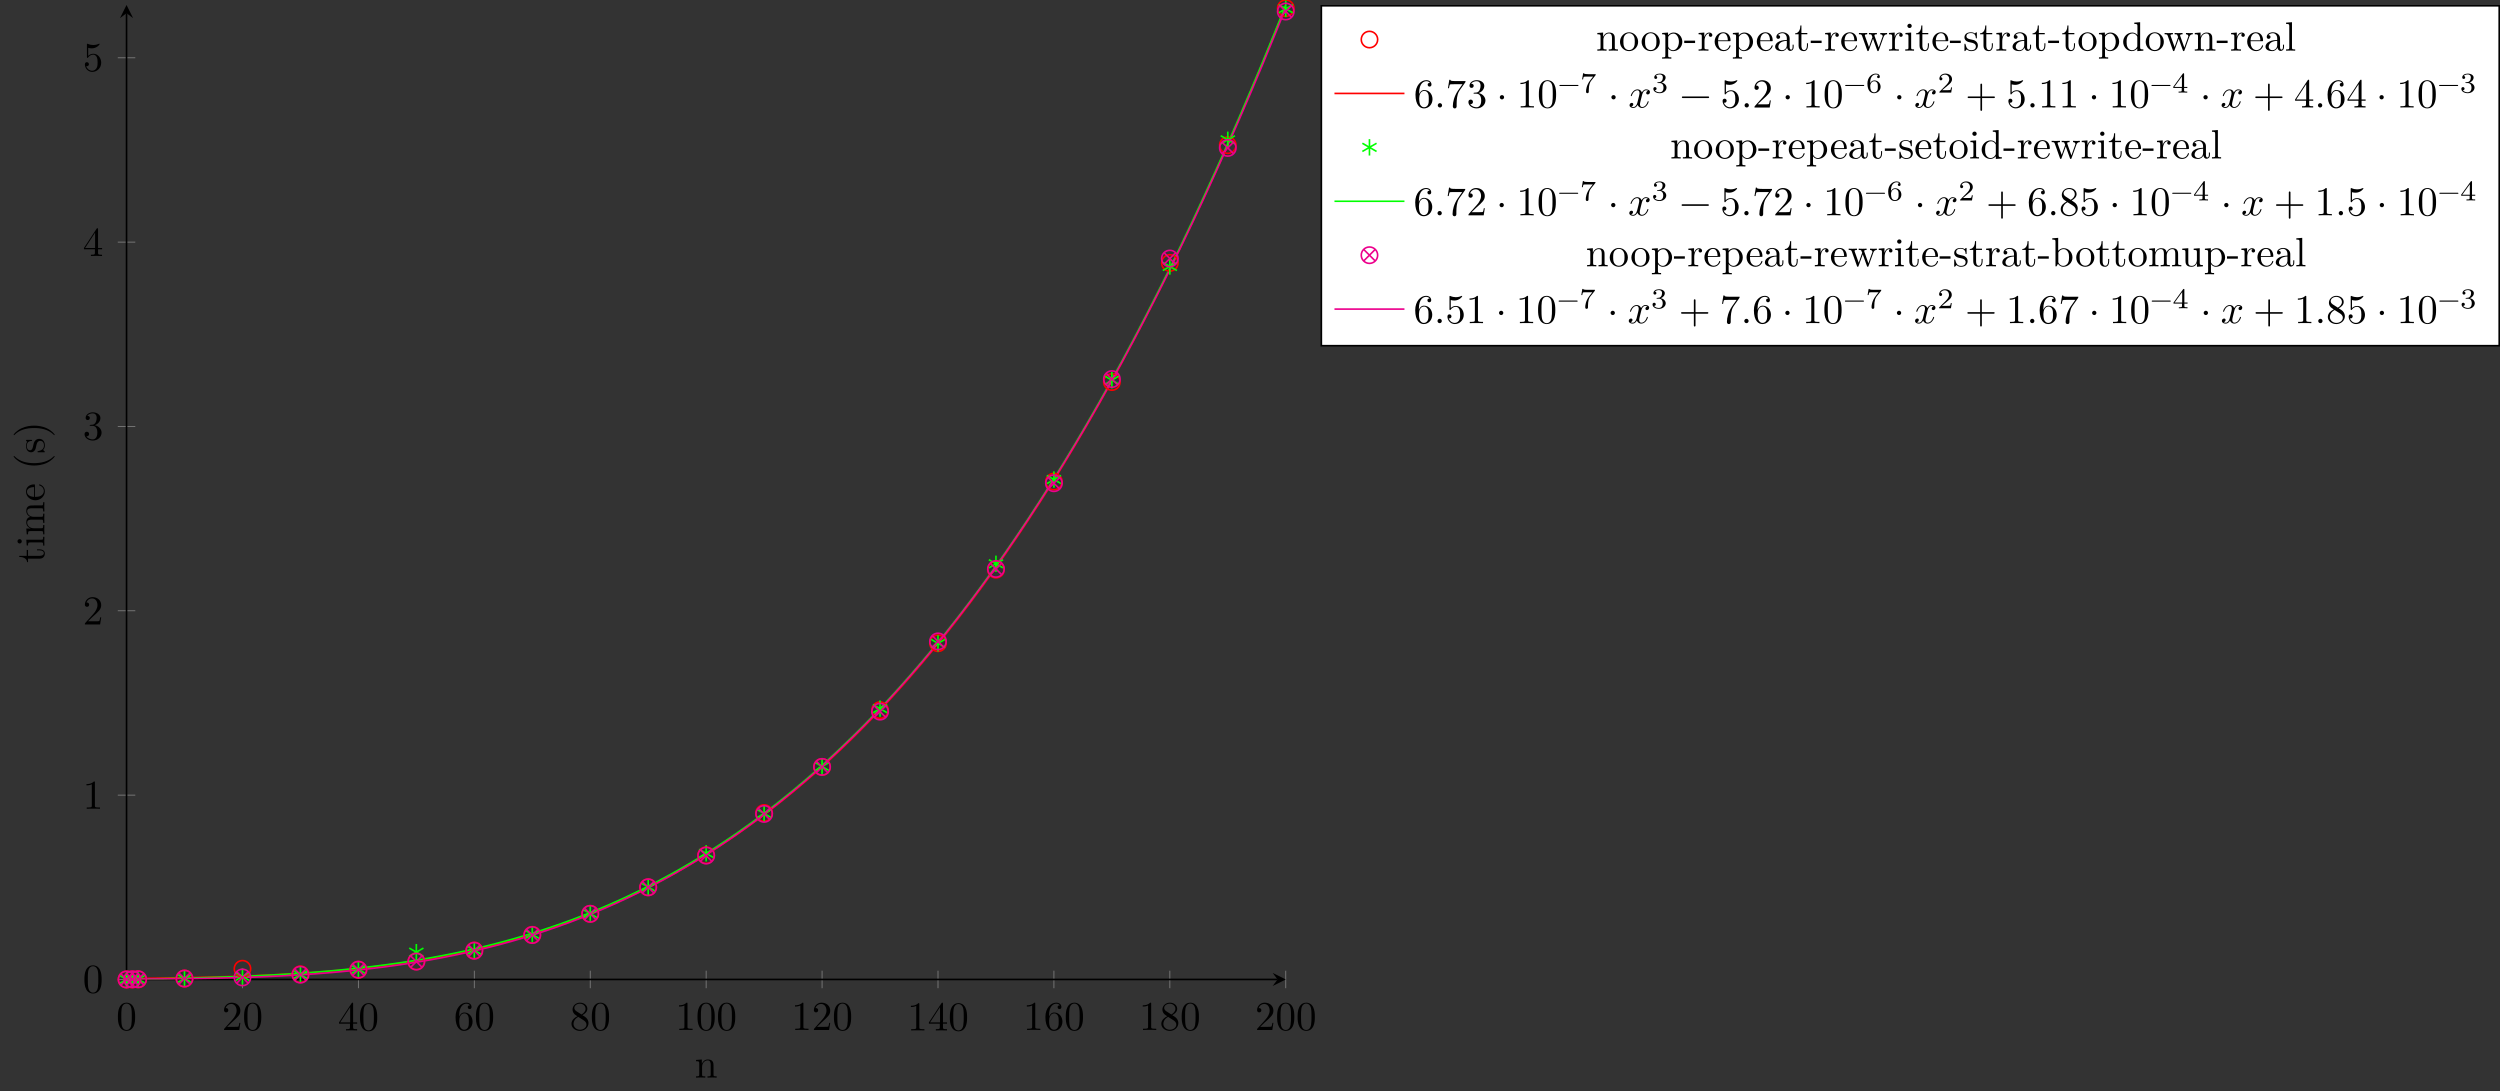 <?xml version="1.0" encoding="UTF-8"?>
<svg xmlns="http://www.w3.org/2000/svg" xmlns:xlink="http://www.w3.org/1999/xlink" width="607.511pt" height="265.186pt" viewBox="0 0 607.511 265.186" version="1.1">
<rect x="0" y="0" width="607.511" height="265.186" fill="#333333" stroke="none"/>
<defs>
<g>
<symbol overflow="visible" id="glyph0-0">
<path style="stroke:none;" d=""/>
</symbol>
<symbol overflow="visible" id="glyph0-1">
<path style="stroke:none;" d="M 4.578 -3.188 C 4.578 -3.984 4.531 -4.781 4.188 -5.516 C 3.734 -6.484 2.906 -6.641 2.5 -6.641 C 1.891 -6.641 1.172 -6.375 0.75 -5.453 C 0.438 -4.766 0.391 -3.984 0.391 -3.188 C 0.391 -2.438 0.422 -1.547 0.844 -0.781 C 1.266 0.016 2 0.219 2.484 0.219 C 3.016 0.219 3.781 0.016 4.219 -0.938 C 4.531 -1.625 4.578 -2.406 4.578 -3.188 Z M 3.766 -3.312 C 3.766 -2.562 3.766 -1.891 3.656 -1.25 C 3.5 -0.297 2.938 0 2.484 0 C 2.094 0 1.5 -0.25 1.328 -1.203 C 1.219 -1.797 1.219 -2.719 1.219 -3.312 C 1.219 -3.953 1.219 -4.609 1.297 -5.141 C 1.484 -6.328 2.234 -6.422 2.484 -6.422 C 2.812 -6.422 3.469 -6.234 3.656 -5.25 C 3.766 -4.688 3.766 -3.938 3.766 -3.312 Z M 3.766 -3.312 "/>
</symbol>
<symbol overflow="visible" id="glyph0-2">
<path style="stroke:none;" d="M 4.469 -1.734 L 4.234 -1.734 C 4.172 -1.438 4.109 -1 4 -0.844 C 3.938 -0.766 3.281 -0.766 3.062 -0.766 L 1.266 -0.766 L 2.328 -1.797 C 3.875 -3.172 4.469 -3.703 4.469 -4.703 C 4.469 -5.844 3.578 -6.641 2.359 -6.641 C 1.234 -6.641 0.5 -5.719 0.5 -4.828 C 0.5 -4.281 1 -4.281 1.031 -4.281 C 1.203 -4.281 1.547 -4.391 1.547 -4.812 C 1.547 -5.062 1.359 -5.328 1.016 -5.328 C 0.938 -5.328 0.922 -5.328 0.891 -5.312 C 1.109 -5.969 1.656 -6.328 2.234 -6.328 C 3.141 -6.328 3.562 -5.516 3.562 -4.703 C 3.562 -3.906 3.078 -3.125 2.516 -2.5 L 0.609 -0.375 C 0.5 -0.266 0.5 -0.234 0.5 0 L 4.203 0 Z M 4.469 -1.734 "/>
</symbol>
<symbol overflow="visible" id="glyph0-3">
<path style="stroke:none;" d="M 4.688 -1.641 L 4.688 -1.953 L 3.703 -1.953 L 3.703 -6.484 C 3.703 -6.688 3.703 -6.75 3.531 -6.75 C 3.453 -6.75 3.422 -6.75 3.344 -6.625 L 0.281 -1.953 L 0.281 -1.641 L 2.938 -1.641 L 2.938 -0.781 C 2.938 -0.422 2.906 -0.312 2.172 -0.312 L 1.969 -0.312 L 1.969 0 C 2.375 -0.031 2.891 -0.031 3.312 -0.031 C 3.734 -0.031 4.25 -0.031 4.672 0 L 4.672 -0.312 L 4.453 -0.312 C 3.719 -0.312 3.703 -0.422 3.703 -0.781 L 3.703 -1.641 Z M 2.984 -1.953 L 0.562 -1.953 L 2.984 -5.672 Z M 2.984 -1.953 "/>
</symbol>
<symbol overflow="visible" id="glyph0-4">
<path style="stroke:none;" d="M 4.562 -2.031 C 4.562 -3.297 3.672 -4.25 2.562 -4.25 C 1.891 -4.25 1.516 -3.75 1.312 -3.266 L 1.312 -3.516 C 1.312 -6.031 2.547 -6.391 3.062 -6.391 C 3.297 -6.391 3.719 -6.328 3.938 -5.984 C 3.781 -5.984 3.391 -5.984 3.391 -5.547 C 3.391 -5.234 3.625 -5.078 3.844 -5.078 C 4 -5.078 4.312 -5.172 4.312 -5.562 C 4.312 -6.156 3.875 -6.641 3.047 -6.641 C 1.766 -6.641 0.422 -5.359 0.422 -3.156 C 0.422 -0.484 1.578 0.219 2.5 0.219 C 3.609 0.219 4.562 -0.719 4.562 -2.031 Z M 3.656 -2.047 C 3.656 -1.562 3.656 -1.062 3.484 -0.703 C 3.188 -0.109 2.734 -0.062 2.5 -0.062 C 1.875 -0.062 1.578 -0.656 1.516 -0.812 C 1.328 -1.281 1.328 -2.078 1.328 -2.25 C 1.328 -3.031 1.656 -4.031 2.547 -4.031 C 2.719 -4.031 3.172 -4.031 3.484 -3.406 C 3.656 -3.047 3.656 -2.531 3.656 -2.047 Z M 3.656 -2.047 "/>
</symbol>
<symbol overflow="visible" id="glyph0-5">
<path style="stroke:none;" d="M 4.562 -1.672 C 4.562 -2.031 4.453 -2.484 4.062 -2.906 C 3.875 -3.109 3.719 -3.203 3.078 -3.609 C 3.797 -3.984 4.281 -4.5 4.281 -5.156 C 4.281 -6.078 3.406 -6.641 2.5 -6.641 C 1.5 -6.641 0.688 -5.906 0.688 -4.969 C 0.688 -4.797 0.703 -4.344 1.125 -3.875 C 1.234 -3.766 1.609 -3.516 1.859 -3.344 C 1.281 -3.047 0.422 -2.5 0.422 -1.5 C 0.422 -0.453 1.438 0.219 2.484 0.219 C 3.609 0.219 4.562 -0.609 4.562 -1.672 Z M 3.844 -5.156 C 3.844 -4.578 3.453 -4.109 2.859 -3.766 L 1.625 -4.562 C 1.172 -4.859 1.125 -5.188 1.125 -5.359 C 1.125 -5.969 1.781 -6.391 2.484 -6.391 C 3.203 -6.391 3.844 -5.875 3.844 -5.156 Z M 4.062 -1.312 C 4.062 -0.578 3.312 -0.062 2.5 -0.062 C 1.641 -0.062 0.922 -0.672 0.922 -1.5 C 0.922 -2.078 1.234 -2.719 2.078 -3.188 L 3.312 -2.406 C 3.594 -2.219 4.062 -1.922 4.062 -1.312 Z M 4.062 -1.312 "/>
</symbol>
<symbol overflow="visible" id="glyph0-6">
<path style="stroke:none;" d="M 4.172 0 L 4.172 -0.312 L 3.859 -0.312 C 2.953 -0.312 2.938 -0.422 2.938 -0.781 L 2.938 -6.375 C 2.938 -6.625 2.938 -6.641 2.703 -6.641 C 2.078 -6 1.203 -6 0.891 -6 L 0.891 -5.688 C 1.094 -5.688 1.672 -5.688 2.188 -5.953 L 2.188 -0.781 C 2.188 -0.422 2.156 -0.312 1.266 -0.312 L 0.953 -0.312 L 0.953 0 C 1.297 -0.031 2.156 -0.031 2.562 -0.031 C 2.953 -0.031 3.828 -0.031 4.172 0 Z M 4.172 0 "/>
</symbol>
<symbol overflow="visible" id="glyph0-7">
<path style="stroke:none;" d="M 4.562 -1.703 C 4.562 -2.516 3.922 -3.297 2.891 -3.516 C 3.703 -3.781 4.281 -4.469 4.281 -5.266 C 4.281 -6.078 3.406 -6.641 2.453 -6.641 C 1.453 -6.641 0.688 -6.047 0.688 -5.281 C 0.688 -4.953 0.906 -4.766 1.203 -4.766 C 1.5 -4.766 1.703 -4.984 1.703 -5.281 C 1.703 -5.766 1.234 -5.766 1.094 -5.766 C 1.391 -6.266 2.047 -6.391 2.406 -6.391 C 2.828 -6.391 3.375 -6.172 3.375 -5.281 C 3.375 -5.156 3.344 -4.578 3.094 -4.141 C 2.797 -3.656 2.453 -3.625 2.203 -3.625 C 2.125 -3.609 1.891 -3.594 1.812 -3.594 C 1.734 -3.578 1.672 -3.562 1.672 -3.469 C 1.672 -3.359 1.734 -3.359 1.906 -3.359 L 2.344 -3.359 C 3.156 -3.359 3.531 -2.688 3.531 -1.703 C 3.531 -0.344 2.844 -0.062 2.406 -0.062 C 1.969 -0.062 1.219 -0.234 0.875 -0.812 C 1.219 -0.766 1.531 -0.984 1.531 -1.359 C 1.531 -1.719 1.266 -1.922 0.984 -1.922 C 0.734 -1.922 0.422 -1.781 0.422 -1.344 C 0.422 -0.438 1.344 0.219 2.438 0.219 C 3.656 0.219 4.562 -0.688 4.562 -1.703 Z M 4.562 -1.703 "/>
</symbol>
<symbol overflow="visible" id="glyph0-8">
<path style="stroke:none;" d="M 4.469 -2 C 4.469 -3.188 3.656 -4.188 2.578 -4.188 C 2.109 -4.188 1.672 -4.031 1.312 -3.672 L 1.312 -5.625 C 1.516 -5.562 1.844 -5.5 2.156 -5.5 C 3.391 -5.5 4.094 -6.406 4.094 -6.531 C 4.094 -6.594 4.062 -6.641 3.984 -6.641 C 3.984 -6.641 3.953 -6.641 3.906 -6.609 C 3.703 -6.516 3.219 -6.312 2.547 -6.312 C 2.156 -6.312 1.688 -6.391 1.219 -6.594 C 1.141 -6.625 1.109 -6.625 1.109 -6.625 C 1 -6.625 1 -6.547 1 -6.391 L 1 -3.438 C 1 -3.266 1 -3.188 1.141 -3.188 C 1.219 -3.188 1.234 -3.203 1.281 -3.266 C 1.391 -3.422 1.75 -3.969 2.562 -3.969 C 3.078 -3.969 3.328 -3.516 3.406 -3.328 C 3.562 -2.953 3.594 -2.578 3.594 -2.078 C 3.594 -1.719 3.594 -1.125 3.344 -0.703 C 3.109 -0.312 2.734 -0.062 2.281 -0.062 C 1.562 -0.062 0.984 -0.594 0.812 -1.172 C 0.844 -1.172 0.875 -1.156 0.984 -1.156 C 1.312 -1.156 1.484 -1.406 1.484 -1.641 C 1.484 -1.891 1.312 -2.141 0.984 -2.141 C 0.844 -2.141 0.5 -2.062 0.5 -1.609 C 0.5 -0.75 1.188 0.219 2.297 0.219 C 3.453 0.219 4.469 -0.734 4.469 -2 Z M 4.469 -2 "/>
</symbol>
<symbol overflow="visible" id="glyph0-9">
<path style="stroke:none;" d="M 1.906 -0.531 C 1.906 -0.812 1.672 -1.062 1.391 -1.062 C 1.094 -1.062 0.859 -0.812 0.859 -0.531 C 0.859 -0.234 1.094 0 1.391 0 C 1.672 0 1.906 -0.234 1.906 -0.531 Z M 1.906 -0.531 "/>
</symbol>
<symbol overflow="visible" id="glyph0-10">
<path style="stroke:none;" d="M 4.828 -6.422 L 2.406 -6.422 C 1.203 -6.422 1.172 -6.547 1.141 -6.734 L 0.891 -6.734 L 0.562 -4.688 L 0.812 -4.688 C 0.844 -4.844 0.922 -5.469 1.062 -5.594 C 1.125 -5.656 1.906 -5.656 2.031 -5.656 L 4.094 -5.656 L 2.984 -4.078 C 2.078 -2.734 1.75 -1.344 1.75 -0.328 C 1.75 -0.234 1.75 0.219 2.219 0.219 C 2.672 0.219 2.672 -0.234 2.672 -0.328 L 2.672 -0.844 C 2.672 -1.391 2.703 -1.938 2.781 -2.469 C 2.828 -2.703 2.953 -3.562 3.406 -4.172 L 4.75 -6.078 C 4.828 -6.188 4.828 -6.203 4.828 -6.422 Z M 4.828 -6.422 "/>
</symbol>
<symbol overflow="visible" id="glyph0-11">
<path style="stroke:none;" d="M 1.906 -2.5 C 1.906 -2.781 1.672 -3.016 1.391 -3.016 C 1.094 -3.016 0.859 -2.781 0.859 -2.5 C 0.859 -2.203 1.094 -1.969 1.391 -1.969 C 1.672 -1.969 1.906 -2.203 1.906 -2.5 Z M 1.906 -2.5 "/>
</symbol>
<symbol overflow="visible" id="glyph0-12">
<path style="stroke:none;" d="M 5.25 -3.75 C 5.25 -4.266 4.672 -4.406 4.328 -4.406 C 3.75 -4.406 3.406 -3.875 3.281 -3.656 C 3.031 -4.312 2.5 -4.406 2.203 -4.406 C 1.172 -4.406 0.594 -3.125 0.594 -2.875 C 0.594 -2.766 0.719 -2.766 0.719 -2.766 C 0.797 -2.766 0.828 -2.797 0.844 -2.875 C 1.188 -3.938 1.844 -4.188 2.188 -4.188 C 2.375 -4.188 2.719 -4.094 2.719 -3.516 C 2.719 -3.203 2.547 -2.547 2.188 -1.141 C 2.031 -0.531 1.672 -0.109 1.234 -0.109 C 1.172 -0.109 0.953 -0.109 0.734 -0.234 C 0.984 -0.297 1.203 -0.5 1.203 -0.781 C 1.203 -1.047 0.984 -1.125 0.844 -1.125 C 0.531 -1.125 0.297 -0.875 0.297 -0.547 C 0.297 -0.094 0.781 0.109 1.219 0.109 C 1.891 0.109 2.25 -0.594 2.266 -0.641 C 2.391 -0.281 2.75 0.109 3.344 0.109 C 4.375 0.109 4.938 -1.172 4.938 -1.422 C 4.938 -1.531 4.859 -1.531 4.828 -1.531 C 4.734 -1.531 4.719 -1.484 4.688 -1.422 C 4.359 -0.344 3.688 -0.109 3.375 -0.109 C 2.984 -0.109 2.828 -0.422 2.828 -0.766 C 2.828 -0.984 2.875 -1.203 2.984 -1.641 L 3.328 -3.016 C 3.391 -3.266 3.625 -4.188 4.312 -4.188 C 4.359 -4.188 4.609 -4.188 4.812 -4.062 C 4.531 -4 4.344 -3.766 4.344 -3.516 C 4.344 -3.359 4.453 -3.172 4.719 -3.172 C 4.938 -3.172 5.25 -3.344 5.25 -3.75 Z M 5.25 -3.75 "/>
</symbol>
<symbol overflow="visible" id="glyph0-13">
<path style="stroke:none;" d="M 7.203 -2.5 C 7.203 -2.609 7.109 -2.688 7 -2.688 L 0.75 -2.688 C 0.641 -2.688 0.562 -2.609 0.562 -2.5 C 0.562 -2.375 0.641 -2.297 0.75 -2.297 L 7 -2.297 C 7.109 -2.297 7.203 -2.375 7.203 -2.5 Z M 7.203 -2.5 "/>
</symbol>
<symbol overflow="visible" id="glyph0-14">
<path style="stroke:none;" d="M 7.203 -2.5 C 7.203 -2.609 7.109 -2.688 7 -2.688 L 4.078 -2.688 L 4.078 -5.609 C 4.078 -5.719 3.984 -5.812 3.875 -5.812 C 3.766 -5.812 3.672 -5.719 3.672 -5.609 L 3.672 -2.688 L 0.75 -2.688 C 0.641 -2.688 0.562 -2.609 0.562 -2.5 C 0.562 -2.375 0.641 -2.297 0.75 -2.297 L 3.672 -2.297 L 3.672 0.625 C 3.672 0.734 3.766 0.828 3.875 0.828 C 3.984 0.828 4.078 0.734 4.078 0.625 L 4.078 -2.297 L 7 -2.297 C 7.109 -2.297 7.203 -2.375 7.203 -2.5 Z M 7.203 -2.5 "/>
</symbol>
<symbol overflow="visible" id="glyph1-0">
<path style="stroke:none;" d=""/>
</symbol>
<symbol overflow="visible" id="glyph1-1">
<path style="stroke:none;" d="M 5.328 0 L 5.328 -0.312 C 4.812 -0.312 4.562 -0.312 4.562 -0.609 L 4.562 -2.516 C 4.562 -3.375 4.562 -3.672 4.25 -4.031 C 4.109 -4.203 3.781 -4.406 3.203 -4.406 C 2.469 -4.406 2 -3.984 1.719 -3.359 L 1.719 -4.406 L 0.312 -4.297 L 0.312 -3.984 C 1.016 -3.984 1.094 -3.922 1.094 -3.422 L 1.094 -0.75 C 1.094 -0.312 0.984 -0.312 0.312 -0.312 L 0.312 0 L 1.453 -0.031 L 2.562 0 L 2.562 -0.312 C 1.891 -0.312 1.781 -0.312 1.781 -0.75 L 1.781 -2.594 C 1.781 -3.625 2.5 -4.188 3.125 -4.188 C 3.766 -4.188 3.875 -3.656 3.875 -3.078 L 3.875 -0.75 C 3.875 -0.312 3.766 -0.312 3.094 -0.312 L 3.094 0 L 4.219 -0.031 Z M 5.328 0 "/>
</symbol>
<symbol overflow="visible" id="glyph1-2">
<path style="stroke:none;" d="M 4.688 -2.141 C 4.688 -3.406 3.703 -4.469 2.5 -4.469 C 1.25 -4.469 0.281 -3.375 0.281 -2.141 C 0.281 -0.844 1.312 0.109 2.484 0.109 C 3.688 0.109 4.688 -0.875 4.688 -2.141 Z M 3.875 -2.219 C 3.875 -1.859 3.875 -1.312 3.656 -0.875 C 3.422 -0.422 2.984 -0.141 2.5 -0.141 C 2.062 -0.141 1.625 -0.344 1.359 -0.812 C 1.109 -1.25 1.109 -1.859 1.109 -2.219 C 1.109 -2.609 1.109 -3.141 1.344 -3.578 C 1.609 -4.031 2.078 -4.25 2.484 -4.25 C 2.922 -4.25 3.344 -4.031 3.609 -3.594 C 3.875 -3.172 3.875 -2.594 3.875 -2.219 Z M 3.875 -2.219 "/>
</symbol>
<symbol overflow="visible" id="glyph1-3">
<path style="stroke:none;" d="M 5.188 -2.156 C 5.188 -3.422 4.234 -4.406 3.109 -4.406 C 2.328 -4.406 1.906 -3.969 1.719 -3.75 L 1.719 -4.406 L 0.281 -4.297 L 0.281 -3.984 C 0.984 -3.984 1.062 -3.922 1.062 -3.484 L 1.062 1.172 C 1.062 1.625 0.953 1.625 0.281 1.625 L 0.281 1.938 L 1.391 1.906 L 2.516 1.938 L 2.516 1.625 C 1.859 1.625 1.75 1.625 1.75 1.172 L 1.75 -0.594 C 1.797 -0.422 2.219 0.109 2.969 0.109 C 4.156 0.109 5.188 -0.875 5.188 -2.156 Z M 4.359 -2.156 C 4.359 -0.953 3.672 -0.109 2.938 -0.109 C 2.531 -0.109 2.156 -0.312 1.891 -0.719 C 1.75 -0.922 1.75 -0.938 1.75 -1.141 L 1.75 -3.359 C 2.031 -3.875 2.516 -4.156 3.031 -4.156 C 3.766 -4.156 4.359 -3.281 4.359 -2.156 Z M 4.359 -2.156 "/>
</symbol>
<symbol overflow="visible" id="glyph1-4">
<path style="stroke:none;" d="M 2.75 -1.859 L 2.75 -2.438 L 0.109 -2.438 L 0.109 -1.859 Z M 2.75 -1.859 "/>
</symbol>
<symbol overflow="visible" id="glyph1-5">
<path style="stroke:none;" d="M 3.625 -3.797 C 3.625 -4.109 3.312 -4.406 2.891 -4.406 C 2.156 -4.406 1.797 -3.734 1.672 -3.312 L 1.672 -4.406 L 0.281 -4.297 L 0.281 -3.984 C 0.984 -3.984 1.062 -3.922 1.062 -3.422 L 1.062 -0.75 C 1.062 -0.312 0.953 -0.312 0.281 -0.312 L 0.281 0 L 1.422 -0.031 C 1.812 -0.031 2.281 -0.031 2.688 0 L 2.688 -0.312 L 2.469 -0.312 C 1.734 -0.312 1.719 -0.422 1.719 -0.781 L 1.719 -2.312 C 1.719 -3.297 2.141 -4.188 2.891 -4.188 C 2.953 -4.188 2.984 -4.188 3 -4.172 C 2.969 -4.172 2.766 -4.047 2.766 -3.781 C 2.766 -3.516 2.984 -3.359 3.203 -3.359 C 3.375 -3.359 3.625 -3.484 3.625 -3.797 Z M 3.625 -3.797 "/>
</symbol>
<symbol overflow="visible" id="glyph1-6">
<path style="stroke:none;" d="M 4.141 -1.188 C 4.141 -1.281 4.062 -1.312 4 -1.312 C 3.922 -1.312 3.891 -1.25 3.875 -1.172 C 3.531 -0.141 2.625 -0.141 2.531 -0.141 C 2.031 -0.141 1.641 -0.438 1.406 -0.812 C 1.109 -1.281 1.109 -1.938 1.109 -2.297 L 3.891 -2.297 C 4.109 -2.297 4.141 -2.297 4.141 -2.516 C 4.141 -3.5 3.594 -4.469 2.359 -4.469 C 1.203 -4.469 0.281 -3.438 0.281 -2.188 C 0.281 -0.859 1.328 0.109 2.469 0.109 C 3.688 0.109 4.141 -1 4.141 -1.188 Z M 3.484 -2.516 L 1.109 -2.516 C 1.172 -4 2.016 -4.25 2.359 -4.25 C 3.375 -4.25 3.484 -2.906 3.484 -2.516 Z M 3.484 -2.516 "/>
</symbol>
<symbol overflow="visible" id="glyph1-7">
<path style="stroke:none;" d="M 4.812 -0.891 L 4.812 -1.453 L 4.562 -1.453 L 4.562 -0.891 C 4.562 -0.312 4.312 -0.25 4.203 -0.25 C 3.875 -0.25 3.844 -0.703 3.844 -0.75 L 3.844 -2.734 C 3.844 -3.156 3.844 -3.547 3.484 -3.922 C 3.094 -4.312 2.594 -4.469 2.109 -4.469 C 1.297 -4.469 0.609 -4 0.609 -3.344 C 0.609 -3.047 0.812 -2.875 1.062 -2.875 C 1.344 -2.875 1.531 -3.078 1.531 -3.328 C 1.531 -3.453 1.469 -3.781 1.016 -3.781 C 1.281 -4.141 1.781 -4.25 2.094 -4.25 C 2.578 -4.25 3.156 -3.859 3.156 -2.969 L 3.156 -2.609 C 2.641 -2.578 1.938 -2.547 1.312 -2.25 C 0.562 -1.906 0.312 -1.391 0.312 -0.953 C 0.312 -0.141 1.281 0.109 1.906 0.109 C 2.578 0.109 3.031 -0.297 3.219 -0.75 C 3.266 -0.359 3.531 0.062 4 0.062 C 4.203 0.062 4.812 -0.078 4.812 -0.891 Z M 3.156 -1.391 C 3.156 -0.453 2.438 -0.109 1.984 -0.109 C 1.5 -0.109 1.094 -0.453 1.094 -0.953 C 1.094 -1.5 1.5 -2.328 3.156 -2.391 Z M 3.156 -1.391 "/>
</symbol>
<symbol overflow="visible" id="glyph1-8">
<path style="stroke:none;" d="M 3.312 -1.234 L 3.312 -1.797 L 3.062 -1.797 L 3.062 -1.25 C 3.062 -0.516 2.766 -0.141 2.391 -0.141 C 1.719 -0.141 1.719 -1.047 1.719 -1.219 L 1.719 -3.984 L 3.156 -3.984 L 3.156 -4.297 L 1.719 -4.297 L 1.719 -6.125 L 1.469 -6.125 C 1.469 -5.312 1.172 -4.25 0.188 -4.203 L 0.188 -3.984 L 1.031 -3.984 L 1.031 -1.234 C 1.031 -0.016 1.969 0.109 2.328 0.109 C 3.031 0.109 3.312 -0.594 3.312 -1.234 Z M 3.312 -1.234 "/>
</symbol>
<symbol overflow="visible" id="glyph1-9">
<path style="stroke:none;" d="M 7.016 -3.984 L 7.016 -4.297 C 6.781 -4.281 6.5 -4.266 6.281 -4.266 L 5.359 -4.297 L 5.359 -3.984 C 5.719 -3.984 5.938 -3.797 5.938 -3.516 C 5.938 -3.453 5.938 -3.422 5.875 -3.297 L 4.969 -0.75 L 3.984 -3.531 C 3.953 -3.656 3.938 -3.672 3.938 -3.719 C 3.938 -3.984 4.328 -3.984 4.531 -3.984 L 4.531 -4.297 L 3.484 -4.266 C 3.188 -4.266 2.906 -4.281 2.609 -4.297 L 2.609 -3.984 C 2.969 -3.984 3.125 -3.969 3.234 -3.844 C 3.281 -3.781 3.391 -3.484 3.453 -3.297 L 2.609 -0.875 L 1.656 -3.531 C 1.609 -3.656 1.609 -3.672 1.609 -3.719 C 1.609 -3.984 2 -3.984 2.188 -3.984 L 2.188 -4.297 L 1.109 -4.266 L 0.172 -4.297 L 0.172 -3.984 C 0.672 -3.984 0.797 -3.953 0.922 -3.641 L 2.172 -0.109 C 2.219 0.031 2.25 0.109 2.375 0.109 C 2.516 0.109 2.531 0.047 2.578 -0.094 L 3.594 -2.906 L 4.609 -0.078 C 4.641 0.031 4.672 0.109 4.812 0.109 C 4.938 0.109 4.969 0.016 5 -0.078 L 6.172 -3.344 C 6.344 -3.844 6.656 -3.984 7.016 -3.984 Z M 7.016 -3.984 "/>
</symbol>
<symbol overflow="visible" id="glyph1-10">
<path style="stroke:none;" d="M 2.469 0 L 2.469 -0.312 C 1.797 -0.312 1.766 -0.359 1.766 -0.75 L 1.766 -4.406 L 0.375 -4.297 L 0.375 -3.984 C 1.016 -3.984 1.109 -3.922 1.109 -3.438 L 1.109 -0.75 C 1.109 -0.312 1 -0.312 0.328 -0.312 L 0.328 0 L 1.422 -0.031 C 1.781 -0.031 2.125 -0.016 2.469 0 Z M 1.906 -6.016 C 1.906 -6.297 1.688 -6.547 1.391 -6.547 C 1.047 -6.547 0.844 -6.266 0.844 -6.016 C 0.844 -5.75 1.078 -5.5 1.375 -5.5 C 1.719 -5.5 1.906 -5.766 1.906 -6.016 Z M 1.906 -6.016 "/>
</symbol>
<symbol overflow="visible" id="glyph1-11">
<path style="stroke:none;" d="M 3.594 -1.281 C 3.594 -1.797 3.297 -2.109 3.172 -2.219 C 2.844 -2.547 2.453 -2.625 2.031 -2.703 C 1.469 -2.812 0.812 -2.938 0.812 -3.516 C 0.812 -3.875 1.062 -4.281 1.922 -4.281 C 3.016 -4.281 3.078 -3.375 3.094 -3.078 C 3.094 -2.984 3.203 -2.984 3.203 -2.984 C 3.344 -2.984 3.344 -3.031 3.344 -3.219 L 3.344 -4.234 C 3.344 -4.391 3.344 -4.469 3.234 -4.469 C 3.188 -4.469 3.156 -4.469 3.031 -4.344 C 3 -4.312 2.906 -4.219 2.859 -4.188 C 2.484 -4.469 2.078 -4.469 1.922 -4.469 C 0.703 -4.469 0.328 -3.797 0.328 -3.234 C 0.328 -2.891 0.484 -2.609 0.75 -2.391 C 1.078 -2.141 1.359 -2.078 2.078 -1.938 C 2.297 -1.891 3.109 -1.734 3.109 -1.016 C 3.109 -0.516 2.766 -0.109 1.984 -0.109 C 1.141 -0.109 0.781 -0.672 0.594 -1.531 C 0.562 -1.656 0.562 -1.688 0.453 -1.688 C 0.328 -1.688 0.328 -1.625 0.328 -1.453 L 0.328 -0.125 C 0.328 0.047 0.328 0.109 0.438 0.109 C 0.484 0.109 0.5 0.094 0.688 -0.094 C 0.703 -0.109 0.703 -0.125 0.891 -0.312 C 1.328 0.094 1.781 0.109 1.984 0.109 C 3.125 0.109 3.594 -0.562 3.594 -1.281 Z M 3.594 -1.281 "/>
</symbol>
<symbol overflow="visible" id="glyph1-12">
<path style="stroke:none;" d="M 5.25 0 L 5.25 -0.312 C 4.562 -0.312 4.469 -0.375 4.469 -0.875 L 4.469 -6.922 L 3.047 -6.812 L 3.047 -6.5 C 3.734 -6.5 3.812 -6.438 3.812 -5.938 L 3.812 -3.781 C 3.531 -4.141 3.094 -4.406 2.562 -4.406 C 1.391 -4.406 0.344 -3.422 0.344 -2.141 C 0.344 -0.875 1.312 0.109 2.453 0.109 C 3.094 0.109 3.531 -0.234 3.781 -0.547 L 3.781 0.109 Z M 3.781 -1.172 C 3.781 -1 3.781 -0.984 3.672 -0.812 C 3.375 -0.328 2.938 -0.109 2.5 -0.109 C 2.047 -0.109 1.688 -0.375 1.453 -0.75 C 1.203 -1.156 1.172 -1.719 1.172 -2.141 C 1.172 -2.5 1.188 -3.094 1.469 -3.547 C 1.688 -3.859 2.062 -4.188 2.609 -4.188 C 2.953 -4.188 3.375 -4.031 3.672 -3.594 C 3.781 -3.422 3.781 -3.406 3.781 -3.219 Z M 3.781 -1.172 "/>
</symbol>
<symbol overflow="visible" id="glyph1-13">
<path style="stroke:none;" d="M 2.547 0 L 2.547 -0.312 C 1.875 -0.312 1.766 -0.312 1.766 -0.75 L 1.766 -6.922 L 0.328 -6.812 L 0.328 -6.5 C 1.031 -6.5 1.109 -6.438 1.109 -5.938 L 1.109 -0.75 C 1.109 -0.312 1 -0.312 0.328 -0.312 L 0.328 0 L 1.438 -0.031 Z M 2.547 0 "/>
</symbol>
<symbol overflow="visible" id="glyph1-14">
<path style="stroke:none;" d="M 5.188 -2.156 C 5.188 -3.422 4.219 -4.406 3.078 -4.406 C 2.297 -4.406 1.875 -3.938 1.719 -3.766 L 1.719 -6.922 L 0.281 -6.812 L 0.281 -6.5 C 0.984 -6.5 1.062 -6.438 1.062 -5.938 L 1.062 0 L 1.312 0 L 1.672 -0.625 C 1.812 -0.391 2.234 0.109 2.969 0.109 C 4.156 0.109 5.188 -0.875 5.188 -2.156 Z M 4.359 -2.156 C 4.359 -1.797 4.344 -1.203 4.062 -0.75 C 3.844 -0.438 3.469 -0.109 2.938 -0.109 C 2.484 -0.109 2.125 -0.344 1.891 -0.719 C 1.75 -0.922 1.75 -0.953 1.75 -1.141 L 1.75 -3.188 C 1.75 -3.375 1.75 -3.391 1.859 -3.547 C 2.25 -4.109 2.797 -4.188 3.031 -4.188 C 3.484 -4.188 3.844 -3.922 4.078 -3.547 C 4.344 -3.141 4.359 -2.578 4.359 -2.156 Z M 4.359 -2.156 "/>
</symbol>
<symbol overflow="visible" id="glyph1-15">
<path style="stroke:none;" d="M 8.109 0 L 8.109 -0.312 C 7.594 -0.312 7.344 -0.312 7.328 -0.609 L 7.328 -2.516 C 7.328 -3.375 7.328 -3.672 7.016 -4.031 C 6.875 -4.203 6.547 -4.406 5.969 -4.406 C 5.141 -4.406 4.688 -3.812 4.531 -3.422 C 4.391 -4.297 3.656 -4.406 3.203 -4.406 C 2.469 -4.406 2 -3.984 1.719 -3.359 L 1.719 -4.406 L 0.312 -4.297 L 0.312 -3.984 C 1.016 -3.984 1.094 -3.922 1.094 -3.422 L 1.094 -0.75 C 1.094 -0.312 0.984 -0.312 0.312 -0.312 L 0.312 0 L 1.453 -0.031 L 2.562 0 L 2.562 -0.312 C 1.891 -0.312 1.781 -0.312 1.781 -0.75 L 1.781 -2.594 C 1.781 -3.625 2.5 -4.188 3.125 -4.188 C 3.766 -4.188 3.875 -3.656 3.875 -3.078 L 3.875 -0.75 C 3.875 -0.312 3.766 -0.312 3.094 -0.312 L 3.094 0 L 4.219 -0.031 L 5.328 0 L 5.328 -0.312 C 4.672 -0.312 4.562 -0.312 4.562 -0.75 L 4.562 -2.594 C 4.562 -3.625 5.266 -4.188 5.906 -4.188 C 6.531 -4.188 6.641 -3.656 6.641 -3.078 L 6.641 -0.75 C 6.641 -0.312 6.531 -0.312 5.859 -0.312 L 5.859 0 L 6.984 -0.031 Z M 8.109 0 "/>
</symbol>
<symbol overflow="visible" id="glyph1-16">
<path style="stroke:none;" d="M 5.328 0 L 5.328 -0.312 C 4.641 -0.312 4.562 -0.375 4.562 -0.875 L 4.562 -4.406 L 3.094 -4.297 L 3.094 -3.984 C 3.781 -3.984 3.875 -3.922 3.875 -3.422 L 3.875 -1.656 C 3.875 -0.781 3.391 -0.109 2.656 -0.109 C 1.828 -0.109 1.781 -0.578 1.781 -1.094 L 1.781 -4.406 L 0.312 -4.297 L 0.312 -3.984 C 1.094 -3.984 1.094 -3.953 1.094 -3.078 L 1.094 -1.578 C 1.094 -0.797 1.094 0.109 2.609 0.109 C 3.172 0.109 3.609 -0.172 3.891 -0.781 L 3.891 0.109 Z M 5.328 0 "/>
</symbol>
<symbol overflow="visible" id="glyph2-0">
<path style="stroke:none;" d=""/>
</symbol>
<symbol overflow="visible" id="glyph2-1">
<path style="stroke:none;" d="M -1.234 -3.312 L -1.797 -3.312 L -1.797 -3.062 L -1.25 -3.062 C -0.516 -3.062 -0.141 -2.766 -0.141 -2.391 C -0.141 -1.719 -1.047 -1.719 -1.219 -1.719 L -3.984 -1.719 L -3.984 -3.156 L -4.297 -3.156 L -4.297 -1.719 L -6.125 -1.719 L -6.125 -1.469 C -5.312 -1.469 -4.25 -1.172 -4.203 -0.188 L -3.984 -0.188 L -3.984 -1.031 L -1.234 -1.031 C -0.016 -1.031 0.109 -1.969 0.109 -2.328 C 0.109 -3.031 -0.594 -3.312 -1.234 -3.312 Z M -1.234 -3.312 "/>
</symbol>
<symbol overflow="visible" id="glyph2-2">
<path style="stroke:none;" d="M 0 -2.469 L -0.312 -2.469 C -0.312 -1.797 -0.359 -1.766 -0.75 -1.766 L -4.406 -1.766 L -4.297 -0.375 L -3.984 -0.375 C -3.984 -1.016 -3.922 -1.109 -3.438 -1.109 L -0.75 -1.109 C -0.312 -1.109 -0.312 -1 -0.312 -0.328 L 0 -0.328 L -0.031 -1.422 C -0.031 -1.781 -0.016 -2.125 0 -2.469 Z M -6.016 -1.906 C -6.297 -1.906 -6.547 -1.688 -6.547 -1.391 C -6.547 -1.047 -6.266 -0.844 -6.016 -0.844 C -5.75 -0.844 -5.5 -1.078 -5.5 -1.375 C -5.5 -1.719 -5.766 -1.906 -6.016 -1.906 Z M -6.016 -1.906 "/>
</symbol>
<symbol overflow="visible" id="glyph2-3">
<path style="stroke:none;" d="M 0 -8.109 L -0.312 -8.109 C -0.312 -7.594 -0.312 -7.344 -0.609 -7.328 L -2.516 -7.328 C -3.375 -7.328 -3.672 -7.328 -4.031 -7.016 C -4.203 -6.875 -4.406 -6.547 -4.406 -5.969 C -4.406 -5.141 -3.812 -4.688 -3.422 -4.531 C -4.297 -4.391 -4.406 -3.656 -4.406 -3.203 C -4.406 -2.469 -3.984 -2 -3.359 -1.719 L -4.406 -1.719 L -4.297 -0.312 L -3.984 -0.312 C -3.984 -1.016 -3.922 -1.094 -3.422 -1.094 L -0.75 -1.094 C -0.312 -1.094 -0.312 -0.984 -0.312 -0.312 L 0 -0.312 L -0.031 -1.453 L 0 -2.562 L -0.312 -2.562 C -0.312 -1.891 -0.312 -1.781 -0.75 -1.781 L -2.594 -1.781 C -3.625 -1.781 -4.188 -2.5 -4.188 -3.125 C -4.188 -3.766 -3.656 -3.875 -3.078 -3.875 L -0.75 -3.875 C -0.312 -3.875 -0.312 -3.766 -0.312 -3.094 L 0 -3.094 L -0.031 -4.219 L 0 -5.328 L -0.312 -5.328 C -0.312 -4.672 -0.312 -4.562 -0.75 -4.562 L -2.594 -4.562 C -3.625 -4.562 -4.188 -5.266 -4.188 -5.906 C -4.188 -6.531 -3.656 -6.641 -3.078 -6.641 L -0.75 -6.641 C -0.312 -6.641 -0.312 -6.531 -0.312 -5.859 L 0 -5.859 L -0.031 -6.984 Z M 0 -8.109 "/>
</symbol>
<symbol overflow="visible" id="glyph2-4">
<path style="stroke:none;" d="M -1.188 -4.141 C -1.281 -4.141 -1.312 -4.062 -1.312 -4 C -1.312 -3.922 -1.25 -3.891 -1.172 -3.875 C -0.141 -3.531 -0.141 -2.625 -0.141 -2.531 C -0.141 -2.031 -0.438 -1.641 -0.812 -1.406 C -1.281 -1.109 -1.938 -1.109 -2.297 -1.109 L -2.297 -3.891 C -2.297 -4.109 -2.297 -4.141 -2.516 -4.141 C -3.5 -4.141 -4.469 -3.594 -4.469 -2.359 C -4.469 -1.203 -3.438 -0.281 -2.188 -0.281 C -0.859 -0.281 0.109 -1.328 0.109 -2.469 C 0.109 -3.688 -1 -4.141 -1.188 -4.141 Z M -2.516 -3.484 L -2.516 -1.109 C -4 -1.172 -4.25 -2.016 -4.25 -2.359 C -4.25 -3.375 -2.906 -3.484 -2.516 -3.484 Z M -2.516 -3.484 "/>
</symbol>
<symbol overflow="visible" id="glyph2-5">
<path style="stroke:none;" d="M 2.391 -3.297 C 2.359 -3.297 2.344 -3.297 2.172 -3.125 C 0.922 -1.891 -0.969 -1.562 -2.5 -1.562 C -4.234 -1.562 -5.969 -1.938 -7.203 -3.172 C -7.328 -3.297 -7.344 -3.297 -7.375 -3.297 C -7.453 -3.297 -7.484 -3.266 -7.484 -3.203 C -7.484 -3.094 -6.797 -2.203 -5.531 -1.609 C -4.438 -1.109 -3.328 -0.984 -2.5 -0.984 C -1.719 -0.984 -0.516 -1.094 0.625 -1.641 C 1.844 -2.25 2.5 -3.094 2.5 -3.203 C 2.5 -3.266 2.469 -3.297 2.391 -3.297 Z M 2.391 -3.297 "/>
</symbol>
<symbol overflow="visible" id="glyph2-6">
<path style="stroke:none;" d="M -1.281 -3.594 C -1.797 -3.594 -2.109 -3.297 -2.219 -3.172 C -2.547 -2.844 -2.625 -2.453 -2.703 -2.031 C -2.812 -1.469 -2.938 -0.812 -3.516 -0.812 C -3.875 -0.812 -4.281 -1.062 -4.281 -1.922 C -4.281 -3.016 -3.375 -3.078 -3.078 -3.094 C -2.984 -3.094 -2.984 -3.203 -2.984 -3.203 C -2.984 -3.344 -3.031 -3.344 -3.219 -3.344 L -4.234 -3.344 C -4.391 -3.344 -4.469 -3.344 -4.469 -3.234 C -4.469 -3.188 -4.469 -3.156 -4.344 -3.031 C -4.312 -3 -4.219 -2.906 -4.188 -2.859 C -4.469 -2.484 -4.469 -2.078 -4.469 -1.922 C -4.469 -0.703 -3.797 -0.328 -3.234 -0.328 C -2.891 -0.328 -2.609 -0.484 -2.391 -0.75 C -2.141 -1.078 -2.078 -1.359 -1.938 -2.078 C -1.891 -2.297 -1.734 -3.109 -1.016 -3.109 C -0.516 -3.109 -0.109 -2.766 -0.109 -1.984 C -0.109 -1.141 -0.672 -0.781 -1.531 -0.594 C -1.656 -0.562 -1.688 -0.562 -1.688 -0.453 C -1.688 -0.328 -1.625 -0.328 -1.453 -0.328 L -0.125 -0.328 C 0.047 -0.328 0.109 -0.328 0.109 -0.438 C 0.109 -0.484 0.094 -0.5 -0.094 -0.688 C -0.109 -0.703 -0.125 -0.703 -0.312 -0.891 C 0.094 -1.328 0.109 -1.781 0.109 -1.984 C 0.109 -3.125 -0.562 -3.594 -1.281 -3.594 Z M -1.281 -3.594 "/>
</symbol>
<symbol overflow="visible" id="glyph2-7">
<path style="stroke:none;" d="M -2.5 -2.875 C -3.266 -2.875 -4.469 -2.766 -5.609 -2.219 C -6.828 -1.625 -7.484 -0.766 -7.484 -0.672 C -7.484 -0.609 -7.438 -0.562 -7.375 -0.562 C -7.344 -0.562 -7.328 -0.562 -7.141 -0.75 C -6.156 -1.734 -4.578 -2.297 -2.5 -2.297 C -0.781 -2.297 0.969 -1.938 2.219 -0.703 C 2.344 -0.562 2.359 -0.562 2.391 -0.562 C 2.453 -0.562 2.5 -0.609 2.5 -0.672 C 2.5 -0.766 1.812 -1.672 0.547 -2.25 C -0.547 -2.766 -1.656 -2.875 -2.5 -2.875 Z M -2.5 -2.875 "/>
</symbol>
<symbol overflow="visible" id="glyph3-0">
<path style="stroke:none;" d=""/>
</symbol>
<symbol overflow="visible" id="glyph3-1">
<path style="stroke:none;" d="M 5.031 -1.734 C 5.031 -1.812 4.969 -1.875 4.891 -1.875 L 0.531 -1.875 C 0.453 -1.875 0.391 -1.812 0.391 -1.734 C 0.391 -1.672 0.453 -1.609 0.531 -1.609 L 4.891 -1.609 C 4.969 -1.609 5.031 -1.672 5.031 -1.734 Z M 5.031 -1.734 "/>
</symbol>
<symbol overflow="visible" id="glyph3-2">
<path style="stroke:none;" d="M 3.797 -4.484 L 1.969 -4.484 C 1.688 -4.484 1.609 -4.5 1.359 -4.516 C 1 -4.547 0.984 -4.594 0.969 -4.703 L 0.734 -4.703 L 0.484 -3.219 L 0.719 -3.219 C 0.734 -3.328 0.812 -3.781 0.922 -3.859 C 0.969 -3.891 1.547 -3.891 1.641 -3.891 L 3.156 -3.891 L 2.438 -2.969 C 1.531 -1.781 1.438 -0.672 1.438 -0.266 C 1.438 -0.188 1.438 0.141 1.766 0.141 C 2.109 0.141 2.109 -0.172 2.109 -0.266 L 2.109 -0.547 C 2.109 -1.891 2.391 -2.516 2.688 -2.891 L 3.734 -4.203 C 3.797 -4.297 3.797 -4.312 3.797 -4.484 Z M 3.797 -4.484 "/>
</symbol>
<symbol overflow="visible" id="glyph3-3">
<path style="stroke:none;" d="M 3.578 -1.203 C 3.578 -1.75 3.141 -2.297 2.375 -2.453 C 3.094 -2.719 3.359 -3.234 3.359 -3.672 C 3.359 -4.219 2.734 -4.625 1.953 -4.625 C 1.188 -4.625 0.594 -4.25 0.594 -3.688 C 0.594 -3.453 0.75 -3.328 0.953 -3.328 C 1.172 -3.328 1.312 -3.484 1.312 -3.672 C 1.312 -3.875 1.172 -4.031 0.953 -4.047 C 1.203 -4.344 1.672 -4.422 1.938 -4.422 C 2.25 -4.422 2.688 -4.266 2.688 -3.672 C 2.688 -3.375 2.594 -3.047 2.406 -2.844 C 2.188 -2.578 1.984 -2.562 1.641 -2.531 C 1.469 -2.516 1.453 -2.516 1.422 -2.516 C 1.422 -2.516 1.344 -2.5 1.344 -2.422 C 1.344 -2.328 1.406 -2.328 1.531 -2.328 L 1.906 -2.328 C 2.453 -2.328 2.844 -1.953 2.844 -1.203 C 2.844 -0.344 2.328 -0.078 1.938 -0.078 C 1.656 -0.078 1.031 -0.156 0.75 -0.578 C 1.078 -0.578 1.156 -0.812 1.156 -0.969 C 1.156 -1.188 0.984 -1.344 0.766 -1.344 C 0.578 -1.344 0.375 -1.219 0.375 -0.938 C 0.375 -0.281 1.094 0.141 1.938 0.141 C 2.906 0.141 3.578 -0.516 3.578 -1.203 Z M 3.578 -1.203 "/>
</symbol>
<symbol overflow="visible" id="glyph3-4">
<path style="stroke:none;" d="M 3.578 -1.422 C 3.578 -2.312 2.875 -2.969 2.062 -2.969 C 1.5 -2.969 1.203 -2.594 1.047 -2.281 C 1.047 -2.844 1.094 -3.359 1.359 -3.797 C 1.594 -4.172 1.969 -4.422 2.422 -4.422 C 2.625 -4.422 2.906 -4.375 3.047 -4.188 C 2.875 -4.172 2.719 -4.047 2.719 -3.844 C 2.719 -3.672 2.844 -3.516 3.047 -3.516 C 3.266 -3.516 3.391 -3.656 3.391 -3.859 C 3.391 -4.266 3.094 -4.625 2.406 -4.625 C 1.406 -4.625 0.375 -3.703 0.375 -2.203 C 0.375 -0.406 1.219 0.141 2 0.141 C 2.844 0.141 3.578 -0.516 3.578 -1.422 Z M 2.906 -1.422 C 2.906 -1.031 2.906 -0.734 2.719 -0.453 C 2.562 -0.219 2.328 -0.078 2 -0.078 C 1.641 -0.078 1.375 -0.281 1.219 -0.594 C 1.125 -0.797 1.062 -1.156 1.062 -1.562 C 1.062 -2.25 1.469 -2.766 2.031 -2.766 C 2.344 -2.766 2.562 -2.641 2.734 -2.391 C 2.906 -2.125 2.906 -1.828 2.906 -1.422 Z M 2.906 -1.422 "/>
</symbol>
<symbol overflow="visible" id="glyph3-5">
<path style="stroke:none;" d="M 3.516 -1.266 L 3.281 -1.266 C 3.266 -1.109 3.188 -0.703 3.094 -0.641 C 3.047 -0.594 2.516 -0.594 2.406 -0.594 L 1.125 -0.594 C 1.859 -1.234 2.109 -1.438 2.516 -1.766 C 3.031 -2.172 3.516 -2.609 3.516 -3.266 C 3.516 -4.109 2.781 -4.625 1.891 -4.625 C 1.031 -4.625 0.438 -4.016 0.438 -3.375 C 0.438 -3.031 0.734 -2.984 0.812 -2.984 C 0.969 -2.984 1.172 -3.109 1.172 -3.359 C 1.172 -3.484 1.125 -3.734 0.766 -3.734 C 0.984 -4.219 1.453 -4.375 1.781 -4.375 C 2.484 -4.375 2.844 -3.828 2.844 -3.266 C 2.844 -2.656 2.406 -2.188 2.188 -1.938 L 0.516 -0.266 C 0.438 -0.203 0.438 -0.188 0.438 0 L 3.312 0 Z M 3.516 -1.266 "/>
</symbol>
<symbol overflow="visible" id="glyph3-6">
<path style="stroke:none;" d="M 3.688 -1.141 L 3.688 -1.391 L 2.906 -1.391 L 2.906 -4.5 C 2.906 -4.641 2.906 -4.703 2.766 -4.703 C 2.672 -4.703 2.641 -4.703 2.578 -4.594 L 0.266 -1.391 L 0.266 -1.141 L 2.328 -1.141 L 2.328 -0.578 C 2.328 -0.328 2.328 -0.25 1.75 -0.25 L 1.562 -0.25 L 1.562 0 L 2.609 -0.031 L 3.672 0 L 3.672 -0.25 L 3.484 -0.25 C 2.906 -0.25 2.906 -0.328 2.906 -0.578 L 2.906 -1.141 Z M 2.375 -1.391 L 0.531 -1.391 L 2.375 -3.938 Z M 2.375 -1.391 "/>
</symbol>
</g>
<clipPath id="clip1">
  <path d="M 30.75 1.211 L 312.445 1.211 L 312.445 238.012 L 30.75 238.012 Z M 30.75 1.211 "/>
</clipPath>
<clipPath id="clip2">
  <path d="M 321 1 L 607.512 1 L 607.512 85 L 321 85 Z M 321 1 "/>
</clipPath>
<clipPath id="clip3">
  <path d="M 320 1 L 607.512 1 L 607.512 85 L 320 85 Z M 320 1 "/>
</clipPath>
</defs>
<g id="surface1">
<path style="fill:none;stroke-width:0.199;stroke-linecap:butt;stroke-linejoin:miter;stroke:rgb(50%,50%,50%);stroke-opacity:1;stroke-miterlimit:10;" d="M 0 -2.125 L 0 2.125 M 28.168 -2.125 L 28.168 2.125 M 56.34 -2.125 L 56.34 2.125 M 84.508 -2.125 L 84.508 2.125 M 112.68 -2.125 L 112.68 2.125 M 140.848 -2.125 L 140.848 2.125 M 169.016 -2.125 L 169.016 2.125 M 197.188 -2.125 L 197.188 2.125 M 225.355 -2.125 L 225.355 2.125 M 253.527 -2.125 L 253.527 2.125 M 281.695 -2.125 L 281.695 2.125 " transform="matrix(1,0,0,-1,30.75,238.012)"/>
<path style="fill:none;stroke-width:0.199;stroke-linecap:butt;stroke-linejoin:miter;stroke:rgb(50%,50%,50%);stroke-opacity:1;stroke-miterlimit:10;" d="M -2.125 0 L 2.125 0 M -2.125 44.793 L 2.125 44.793 M -2.125 89.59 L 2.125 89.59 M -2.125 134.383 L 2.125 134.383 M -2.125 179.176 L 2.125 179.176 M -2.125 223.969 L 2.125 223.969 " transform="matrix(1,0,0,-1,30.75,238.012)"/>
<path style="fill:none;stroke-width:0.399;stroke-linecap:butt;stroke-linejoin:miter;stroke:rgb(0%,0%,0%);stroke-opacity:1;stroke-miterlimit:10;" d="M 0 0 L 279.703 0 " transform="matrix(1,0,0,-1,30.75,238.012)"/>
<path style=" stroke:none;fill-rule:nonzero;fill:rgb(0%,0%,0%);fill-opacity:1;" d="M 312.445 238.012 L 309.258 236.418 L 310.453 238.012 L 309.258 239.605 "/>
<path style="fill:none;stroke-width:0.399;stroke-linecap:butt;stroke-linejoin:miter;stroke:rgb(0%,0%,0%);stroke-opacity:1;stroke-miterlimit:10;" d="M 0 0 L 0 234.805 " transform="matrix(1,0,0,-1,30.75,238.012)"/>
<path style=" stroke:none;fill-rule:nonzero;fill:rgb(0%,0%,0%);fill-opacity:1;" d="M 30.75 1.211 L 29.156 4.402 L 30.75 3.207 L 32.344 4.402 "/>
<g style="fill:rgb(0%,0%,0%);fill-opacity:1;">
  <use xlink:href="#glyph0-1" x="28.26" y="250.293"/>
</g>
<g style="fill:rgb(0%,0%,0%);fill-opacity:1;">
  <use xlink:href="#glyph0-2" x="53.938" y="250.293"/>
  <use xlink:href="#glyph0-1" x="58.919" y="250.293"/>
</g>
<g style="fill:rgb(0%,0%,0%);fill-opacity:1;">
  <use xlink:href="#glyph0-3" x="82.108" y="250.403"/>
  <use xlink:href="#glyph0-1" x="87.089" y="250.403"/>
</g>
<g style="fill:rgb(0%,0%,0%);fill-opacity:1;">
  <use xlink:href="#glyph0-4" x="110.277" y="250.293"/>
  <use xlink:href="#glyph0-1" x="115.258" y="250.293"/>
</g>
<g style="fill:rgb(0%,0%,0%);fill-opacity:1;">
  <use xlink:href="#glyph0-5" x="138.446" y="250.293"/>
  <use xlink:href="#glyph0-1" x="143.427" y="250.293"/>
</g>
<g style="fill:rgb(0%,0%,0%);fill-opacity:1;">
  <use xlink:href="#glyph0-6" x="164.125" y="250.293"/>
  <use xlink:href="#glyph0-1" x="169.106" y="250.293"/>
  <use xlink:href="#glyph0-1" x="174.088" y="250.293"/>
</g>
<g style="fill:rgb(0%,0%,0%);fill-opacity:1;">
  <use xlink:href="#glyph0-6" x="192.294" y="250.293"/>
  <use xlink:href="#glyph0-2" x="197.275" y="250.293"/>
  <use xlink:href="#glyph0-1" x="202.257" y="250.293"/>
</g>
<g style="fill:rgb(0%,0%,0%);fill-opacity:1;">
  <use xlink:href="#glyph0-6" x="220.463" y="250.403"/>
  <use xlink:href="#glyph0-3" x="225.444" y="250.403"/>
  <use xlink:href="#glyph0-1" x="230.426" y="250.403"/>
</g>
<g style="fill:rgb(0%,0%,0%);fill-opacity:1;">
  <use xlink:href="#glyph0-6" x="248.632" y="250.293"/>
  <use xlink:href="#glyph0-4" x="253.613" y="250.293"/>
  <use xlink:href="#glyph0-1" x="258.595" y="250.293"/>
</g>
<g style="fill:rgb(0%,0%,0%);fill-opacity:1;">
  <use xlink:href="#glyph0-6" x="276.801" y="250.293"/>
  <use xlink:href="#glyph0-5" x="281.782" y="250.293"/>
  <use xlink:href="#glyph0-1" x="286.764" y="250.293"/>
</g>
<g style="fill:rgb(0%,0%,0%);fill-opacity:1;">
  <use xlink:href="#glyph0-2" x="304.971" y="250.293"/>
  <use xlink:href="#glyph0-1" x="309.952" y="250.293"/>
  <use xlink:href="#glyph0-1" x="314.934" y="250.293"/>
</g>
<g style="fill:rgb(0%,0%,0%);fill-opacity:1;">
  <use xlink:href="#glyph0-1" x="20.123" y="241.22"/>
</g>
<g style="fill:rgb(0%,0%,0%);fill-opacity:1;">
  <use xlink:href="#glyph0-6" x="20.123" y="196.536"/>
</g>
<g style="fill:rgb(0%,0%,0%);fill-opacity:1;">
  <use xlink:href="#glyph0-2" x="20.123" y="151.743"/>
</g>
<g style="fill:rgb(0%,0%,0%);fill-opacity:1;">
  <use xlink:href="#glyph0-7" x="20.123" y="106.839"/>
</g>
<g style="fill:rgb(0%,0%,0%);fill-opacity:1;">
  <use xlink:href="#glyph0-3" x="20.123" y="62.21"/>
</g>
<g style="fill:rgb(0%,0%,0%);fill-opacity:1;">
  <use xlink:href="#glyph0-8" x="20.123" y="17.252"/>
</g>
<g clip-path="url(#clip1)" clip-rule="nonzero">
<path style="fill:none;stroke-width:0.399;stroke-linecap:butt;stroke-linejoin:miter;stroke:rgb(100%,0%,0%);stroke-opacity:1;stroke-miterlimit:10;" d="M 0 0.207 C 0 0.207 2.055 0.242 2.844 0.254 C 3.637 0.266 4.902 0.285 5.691 0.297 C 6.48 0.313 7.746 0.332 8.535 0.344 C 9.324 0.36 10.594 0.379 11.383 0.395 C 12.172 0.407 13.438 0.43 14.227 0.446 C 15.016 0.461 16.281 0.489 17.074 0.504 C 17.863 0.524 19.129 0.551 19.918 0.571 C 20.707 0.59 21.973 0.621 22.762 0.645 C 23.555 0.664 24.82 0.703 25.609 0.727 C 26.398 0.754 27.664 0.797 28.453 0.825 C 29.242 0.852 30.512 0.899 31.301 0.934 C 32.09 0.965 33.355 1.02 34.145 1.055 C 34.934 1.09 36.199 1.153 36.992 1.196 C 37.781 1.235 39.047 1.305 39.836 1.352 C 40.625 1.399 41.891 1.477 42.68 1.528 C 43.469 1.578 44.738 1.664 45.527 1.723 C 46.316 1.782 47.582 1.875 48.371 1.942 C 49.16 2.004 50.426 2.11 51.219 2.18 C 52.008 2.25 53.273 2.371 54.062 2.45 C 54.852 2.524 56.117 2.657 56.906 2.742 C 57.699 2.825 58.965 2.969 59.754 3.063 C 60.543 3.153 61.809 3.309 62.598 3.41 C 63.387 3.512 64.656 3.684 65.445 3.793 C 66.234 3.903 67.5 4.086 68.289 4.207 C 69.078 4.324 70.344 4.524 71.137 4.653 C 71.926 4.782 73.191 4.996 73.98 5.137 C 74.77 5.274 76.035 5.504 76.824 5.657 C 77.617 5.805 78.883 6.051 79.672 6.211 C 80.461 6.371 81.727 6.637 82.516 6.809 C 83.305 6.981 84.574 7.266 85.363 7.449 C 86.152 7.633 87.418 7.934 88.207 8.129 C 88.996 8.325 90.262 8.649 91.055 8.856 C 91.844 9.067 93.109 9.407 93.898 9.629 C 94.688 9.848 95.953 10.215 96.742 10.45 C 97.535 10.684 98.801 11.067 99.59 11.317 C 100.379 11.563 101.645 11.973 102.434 12.235 C 103.223 12.496 104.492 12.93 105.281 13.203 C 106.07 13.481 107.336 13.938 108.125 14.227 C 108.914 14.52 110.18 15 110.973 15.305 C 111.762 15.614 113.027 16.117 113.816 16.442 C 114.605 16.762 115.871 17.293 116.66 17.633 C 117.453 17.973 118.719 18.528 119.508 18.883 C 120.297 19.239 121.562 19.825 122.352 20.196 C 123.141 20.567 124.41 21.18 125.199 21.571 C 125.988 21.961 127.254 22.598 128.043 23.008 C 128.832 23.414 130.098 24.086 130.891 24.512 C 131.68 24.938 132.945 25.637 133.734 26.082 C 134.523 26.528 135.789 27.254 136.578 27.719 C 137.367 28.184 138.637 28.942 139.426 29.426 C 140.215 29.91 141.48 30.7 142.27 31.203 C 143.059 31.707 144.324 32.532 145.117 33.055 C 145.906 33.582 147.172 34.438 147.961 34.981 C 148.75 35.528 150.016 36.418 150.805 36.985 C 151.598 37.551 152.863 38.473 153.652 39.063 C 154.441 39.649 155.707 40.61 156.496 41.219 C 157.285 41.828 158.555 42.825 159.344 43.453 C 160.133 44.086 161.398 45.117 162.188 45.774 C 162.977 46.43 164.242 47.496 165.035 48.176 C 165.824 48.852 167.09 49.961 167.879 50.66 C 168.668 51.364 169.934 52.508 170.723 53.235 C 171.516 53.961 172.781 55.145 173.57 55.895 C 174.359 56.645 175.625 57.867 176.414 58.641 C 177.203 59.418 178.473 60.68 179.262 61.481 C 180.051 62.282 181.316 63.586 182.105 64.414 C 182.895 65.239 184.16 66.586 184.953 67.438 C 185.742 68.289 187.008 69.68 187.797 70.559 C 188.586 71.438 189.852 72.867 190.641 73.774 C 191.434 74.68 192.699 76.157 193.488 77.09 C 194.277 78.024 195.543 79.543 196.332 80.504 C 197.121 81.465 198.391 83.028 199.18 84.02 C 199.969 85.008 201.234 86.617 202.023 87.637 C 202.812 88.653 204.078 90.309 204.871 91.356 C 205.66 92.403 206.926 94.106 207.715 95.184 C 208.504 96.262 209.77 98.012 210.559 99.117 C 211.352 100.223 212.617 102.024 213.406 103.16 C 214.195 104.297 215.461 106.145 216.25 107.313 C 217.039 108.481 218.309 110.375 219.098 111.575 C 219.887 112.774 221.152 114.719 221.941 115.95 C 222.73 117.18 223.996 119.18 224.789 120.442 C 225.578 121.703 226.844 123.754 227.633 125.047 C 228.422 126.344 229.688 128.446 230.477 129.774 C 231.266 131.098 232.535 133.254 233.324 134.614 C 234.113 135.977 235.379 138.184 236.168 139.578 C 236.957 140.973 238.223 143.235 239.016 144.664 C 239.805 146.09 241.07 148.41 241.859 149.871 C 242.648 151.332 243.914 153.707 244.703 155.203 C 245.496 156.703 246.762 159.133 247.551 160.664 C 248.34 162.196 249.605 164.684 250.395 166.25 C 251.184 167.821 252.453 170.364 253.242 171.969 C 254.031 173.571 255.297 176.176 256.086 177.817 C 256.875 179.457 258.141 182.117 258.934 183.793 C 259.723 185.473 260.988 188.192 261.777 189.907 C 262.566 191.625 263.832 194.403 264.621 196.157 C 265.414 197.91 266.68 200.75 267.469 202.543 C 268.258 204.332 269.523 207.235 270.312 209.067 C 271.102 210.895 272.371 213.86 273.16 215.731 C 273.949 217.598 275.215 220.625 276.004 222.535 C 276.793 224.442 278.059 227.535 278.852 229.481 C 279.641 231.43 281.695 236.575 281.695 236.575 " transform="matrix(1,0,0,-1,30.75,238.012)"/>
<path style="fill:none;stroke-width:0.399;stroke-linecap:butt;stroke-linejoin:miter;stroke:rgb(0%,100%,0%);stroke-opacity:1;stroke-miterlimit:10;" d="M 0 0.008 C 0 0.008 2.055 0.051 2.844 0.067 C 3.637 0.086 4.902 0.11 5.691 0.129 C 6.48 0.145 7.746 0.172 8.535 0.192 C 9.324 0.207 10.594 0.235 11.383 0.254 C 12.172 0.274 13.438 0.301 14.227 0.321 C 15.016 0.34 16.281 0.375 17.074 0.395 C 17.863 0.414 19.129 0.45 19.918 0.473 C 20.707 0.496 21.973 0.535 22.762 0.563 C 23.555 0.59 24.82 0.633 25.609 0.66 C 26.398 0.692 27.664 0.739 28.453 0.77 C 29.242 0.801 30.512 0.856 31.301 0.891 C 32.09 0.93 33.355 0.989 34.145 1.028 C 34.934 1.071 36.199 1.137 36.992 1.18 C 37.781 1.227 39.047 1.301 39.836 1.352 C 40.625 1.403 41.891 1.485 42.68 1.539 C 43.469 1.594 44.738 1.688 45.527 1.746 C 46.316 1.809 47.582 1.91 48.371 1.977 C 49.16 2.047 50.426 2.157 51.219 2.231 C 52.008 2.305 53.273 2.43 54.062 2.512 C 54.852 2.59 56.117 2.727 56.906 2.817 C 57.699 2.903 58.965 3.051 59.754 3.149 C 60.543 3.242 61.809 3.403 62.598 3.508 C 63.387 3.614 64.656 3.785 65.445 3.899 C 66.234 4.012 67.5 4.203 68.289 4.324 C 69.078 4.446 70.344 4.653 71.137 4.782 C 71.926 4.914 73.191 5.133 73.98 5.278 C 74.77 5.418 76.035 5.653 76.824 5.805 C 77.617 5.957 78.883 6.211 79.672 6.371 C 80.461 6.535 81.727 6.805 82.516 6.981 C 83.305 7.157 84.574 7.442 85.363 7.629 C 86.152 7.817 87.418 8.121 88.207 8.321 C 88.996 8.52 90.262 8.844 91.055 9.055 C 91.844 9.266 93.109 9.614 93.898 9.836 C 94.688 10.059 95.953 10.43 96.742 10.664 C 97.535 10.903 98.801 11.289 99.59 11.539 C 100.379 11.789 101.645 12.203 102.434 12.469 C 103.223 12.731 104.492 13.168 105.281 13.446 C 106.07 13.723 107.336 14.184 108.125 14.477 C 108.914 14.77 110.18 15.254 110.973 15.563 C 111.762 15.871 113.027 16.379 113.816 16.703 C 114.605 17.028 115.871 17.563 116.66 17.903 C 117.453 18.242 118.719 18.805 119.508 19.16 C 120.297 19.52 121.562 20.106 122.352 20.481 C 123.141 20.856 124.41 21.469 125.199 21.86 C 125.988 22.25 127.254 22.895 128.043 23.305 C 128.832 23.715 130.098 24.383 130.891 24.813 C 131.68 25.242 132.945 25.942 133.734 26.387 C 134.523 26.836 135.789 27.567 136.578 28.032 C 137.367 28.496 138.637 29.258 139.426 29.742 C 140.215 30.231 141.48 31.024 142.27 31.528 C 143.059 32.032 144.324 32.86 145.117 33.383 C 145.906 33.91 147.172 34.766 147.961 35.313 C 148.75 35.86 150.016 36.75 150.805 37.321 C 151.598 37.887 152.863 38.813 153.652 39.403 C 154.441 39.989 155.707 40.95 156.496 41.563 C 157.285 42.172 158.555 43.168 159.344 43.801 C 160.133 44.434 161.398 45.469 162.188 46.121 C 162.977 46.778 164.242 47.848 165.035 48.528 C 165.824 49.207 167.09 50.313 167.879 51.016 C 168.668 51.719 169.934 52.864 170.723 53.59 C 171.516 54.317 172.781 55.5 173.57 56.254 C 174.359 57.004 175.625 58.227 176.414 59.004 C 177.203 59.778 178.473 61.043 179.262 61.844 C 180.051 62.645 181.316 63.95 182.105 64.778 C 182.895 65.602 184.16 66.95 184.953 67.801 C 185.742 68.657 187.008 70.043 187.797 70.922 C 188.586 71.801 189.852 73.235 190.641 74.141 C 191.434 75.047 192.699 76.52 193.488 77.453 C 194.277 78.387 195.543 79.907 196.332 80.867 C 197.121 81.828 198.391 83.395 199.18 84.383 C 199.969 85.371 201.234 86.981 202.023 88 C 202.812 89.016 204.078 90.672 204.871 91.719 C 205.66 92.766 206.926 94.469 207.715 95.547 C 208.504 96.621 209.77 98.371 210.559 99.477 C 211.352 100.582 212.617 102.383 213.406 103.52 C 214.195 104.653 215.461 106.5 216.25 107.668 C 217.039 108.836 218.309 110.731 219.098 111.93 C 219.887 113.125 221.152 115.075 221.941 116.301 C 222.73 117.532 223.996 119.528 224.789 120.789 C 225.578 122.051 226.844 124.102 227.633 125.395 C 228.422 126.688 229.688 128.789 230.477 130.114 C 231.266 131.442 232.535 133.594 233.324 134.953 C 234.113 136.313 235.379 138.52 236.168 139.91 C 236.957 141.305 238.223 143.567 239.016 144.992 C 239.805 146.418 241.07 148.735 241.859 150.196 C 242.648 151.657 243.914 154.028 244.703 155.524 C 245.496 157.02 246.762 159.45 247.551 160.981 C 248.34 162.512 249.605 164.992 250.395 166.563 C 251.184 168.129 252.453 170.668 253.242 172.27 C 254.031 173.875 255.297 176.473 256.086 178.114 C 256.875 179.75 258.141 182.41 258.934 184.086 C 259.723 185.762 260.988 188.481 261.777 190.192 C 262.566 191.907 263.832 194.684 264.621 196.434 C 265.414 198.184 266.68 201.024 267.469 202.813 C 268.258 204.602 269.523 207.5 270.312 209.328 C 271.102 211.157 272.371 214.117 273.16 215.985 C 273.949 217.852 275.215 220.875 276.004 222.782 C 276.793 224.688 278.059 227.774 278.852 229.719 C 279.641 231.664 281.695 236.801 281.695 236.801 " transform="matrix(1,0,0,-1,30.75,238.012)"/>
<path style="fill:none;stroke-width:0.399;stroke-linecap:butt;stroke-linejoin:miter;stroke:rgb(92.549%,0%,54.9%);stroke-opacity:1;stroke-miterlimit:10;" d="M 0 0.082 C 0 0.082 2.055 0.094 2.844 0.098 C 3.637 0.102 4.902 0.11 5.691 0.117 C 6.48 0.121 7.746 0.129 8.535 0.137 C 9.324 0.141 10.594 0.153 11.383 0.16 C 12.172 0.168 13.438 0.184 14.227 0.192 C 15.016 0.203 16.281 0.219 17.074 0.231 C 17.863 0.242 19.129 0.262 19.918 0.278 C 20.707 0.293 21.973 0.317 22.762 0.336 C 23.555 0.352 24.82 0.383 25.609 0.407 C 26.398 0.426 27.664 0.461 28.453 0.489 C 29.242 0.512 30.512 0.555 31.301 0.586 C 32.09 0.614 33.355 0.664 34.145 0.7 C 34.934 0.735 36.199 0.793 36.992 0.832 C 37.781 0.871 39.047 0.938 39.836 0.981 C 40.625 1.024 41.891 1.102 42.68 1.153 C 43.469 1.203 44.738 1.289 45.527 1.344 C 46.316 1.403 47.582 1.496 48.371 1.559 C 49.16 1.625 50.426 1.731 51.219 1.801 C 52.008 1.871 53.273 1.989 54.062 2.067 C 54.852 2.145 56.117 2.278 56.906 2.364 C 57.699 2.45 58.965 2.594 59.754 2.688 C 60.543 2.782 61.809 2.938 62.598 3.039 C 63.387 3.145 64.656 3.317 65.445 3.426 C 66.234 3.539 67.5 3.727 68.289 3.848 C 69.078 3.969 70.344 4.172 71.137 4.301 C 71.926 4.434 73.191 4.653 73.98 4.793 C 74.77 4.934 76.035 5.168 76.824 5.321 C 77.617 5.473 78.883 5.727 79.672 5.891 C 80.461 6.051 81.727 6.324 82.516 6.496 C 83.305 6.672 84.574 6.961 85.363 7.149 C 86.152 7.336 87.418 7.645 88.207 7.844 C 88.996 8.043 90.262 8.371 91.055 8.582 C 91.844 8.793 93.109 9.145 93.898 9.367 C 94.688 9.594 95.953 9.965 96.742 10.203 C 97.535 10.438 98.801 10.832 99.59 11.086 C 100.379 11.336 101.645 11.75 102.434 12.02 C 103.223 12.285 104.492 12.723 105.281 13.004 C 106.07 13.285 107.336 13.746 108.125 14.043 C 108.914 14.34 110.18 14.825 110.973 15.137 C 111.762 15.45 113.027 15.961 113.816 16.289 C 114.605 16.617 115.871 17.153 116.66 17.496 C 117.453 17.84 118.719 18.407 119.508 18.766 C 120.297 19.125 121.562 19.719 122.352 20.094 C 123.141 20.473 124.41 21.09 125.199 21.485 C 125.988 21.879 127.254 22.528 128.043 22.942 C 128.832 23.356 130.098 24.032 130.891 24.461 C 131.68 24.891 132.945 25.598 133.734 26.047 C 134.523 26.496 135.789 27.235 136.578 27.703 C 137.367 28.172 138.637 28.938 139.426 29.426 C 140.215 29.914 141.48 30.715 142.27 31.223 C 143.059 31.731 144.324 32.563 145.117 33.09 C 145.906 33.621 147.172 34.485 147.961 35.032 C 148.75 35.582 150.016 36.481 150.805 37.051 C 151.598 37.621 152.863 38.551 153.652 39.141 C 154.441 39.735 155.707 40.7 156.496 41.313 C 157.285 41.93 158.555 42.93 159.344 43.567 C 160.133 44.203 161.398 45.239 162.188 45.899 C 162.977 46.555 164.242 47.629 165.035 48.313 C 165.824 48.992 167.09 50.106 167.879 50.813 C 168.668 51.516 169.934 52.664 170.723 53.395 C 171.516 54.125 172.781 55.313 173.57 56.067 C 174.359 56.821 175.625 58.047 176.414 58.825 C 177.203 59.602 178.473 60.871 179.262 61.672 C 180.051 62.477 181.316 63.785 182.105 64.614 C 182.895 65.442 184.16 66.789 184.953 67.645 C 185.742 68.5 187.008 69.891 187.797 70.774 C 188.586 71.653 189.852 73.086 190.641 73.992 C 191.434 74.903 192.699 76.379 193.488 77.313 C 194.277 78.246 195.543 79.766 196.332 80.731 C 197.121 81.692 198.391 83.258 199.18 84.246 C 199.969 85.235 201.234 86.848 202.023 87.864 C 202.812 88.883 204.078 90.539 204.871 91.586 C 205.66 92.633 206.926 94.332 207.715 95.41 C 208.504 96.485 209.77 98.235 210.559 99.34 C 211.352 100.446 212.617 102.242 213.406 103.375 C 214.195 104.512 215.461 106.356 216.25 107.524 C 217.039 108.688 218.309 110.582 219.098 111.778 C 219.887 112.973 221.152 114.918 221.941 116.145 C 222.73 117.371 223.996 119.367 224.789 120.625 C 225.578 121.883 226.844 123.926 227.633 125.219 C 228.422 126.508 229.688 128.606 230.477 129.926 C 231.266 131.25 232.535 133.399 233.324 134.754 C 234.113 136.11 235.379 138.309 236.168 139.7 C 236.957 141.086 238.223 143.34 239.016 144.762 C 239.805 146.188 241.07 148.492 241.859 149.95 C 242.648 151.407 243.914 153.77 244.703 155.258 C 245.496 156.75 246.762 159.168 247.551 160.692 C 248.34 162.219 249.605 164.692 250.395 166.25 C 251.184 167.813 252.453 170.344 253.242 171.938 C 254.031 173.535 255.297 176.121 256.086 177.754 C 256.875 179.383 258.141 182.032 258.934 183.7 C 259.723 185.367 260.988 188.071 261.777 189.774 C 262.566 191.477 263.832 194.242 264.621 195.985 C 265.414 197.727 266.68 200.547 267.469 202.328 C 268.258 204.106 269.523 206.989 270.312 208.805 C 271.102 210.625 272.371 213.567 273.16 215.422 C 273.949 217.278 275.215 220.285 276.004 222.18 C 276.793 224.075 278.059 227.141 278.852 229.075 C 279.641 231.008 281.695 236.114 281.695 236.114 " transform="matrix(1,0,0,-1,30.75,238.012)"/>
</g>
<path style="fill:none;stroke-width:0.399;stroke-linecap:butt;stroke-linejoin:miter;stroke:rgb(100%,0%,0%);stroke-opacity:1;stroke-miterlimit:10;" d="M 1.992 0 C 1.992 1.102 1.102 1.992 0 1.992 C -1.102 1.992 -1.992 1.102 -1.992 0 C -1.992 -1.101 -1.102 -1.992 0 -1.992 C 1.102 -1.992 1.992 -1.101 1.992 0 Z M 1.992 0 " transform="matrix(1,0,0,-1,30.75,238.012)"/>
<path style="fill:none;stroke-width:0.399;stroke-linecap:butt;stroke-linejoin:miter;stroke:rgb(100%,0%,0%);stroke-opacity:1;stroke-miterlimit:10;" d="M 3.402 0 C 3.402 1.102 2.508 1.992 1.41 1.992 C 0.309 1.992 -0.586 1.102 -0.586 0 C -0.586 -1.101 0.309 -1.992 1.41 -1.992 C 2.508 -1.992 3.402 -1.101 3.402 0 Z M 3.402 0 " transform="matrix(1,0,0,-1,30.75,238.012)"/>
<path style="fill:none;stroke-width:0.399;stroke-linecap:butt;stroke-linejoin:miter;stroke:rgb(100%,0%,0%);stroke-opacity:1;stroke-miterlimit:10;" d="M 4.809 0.043 C 4.809 1.145 3.918 2.035 2.816 2.035 C 1.715 2.035 0.824 1.145 0.824 0.043 C 0.824 -1.054 1.715 -1.949 2.816 -1.949 C 3.918 -1.949 4.809 -1.054 4.809 0.043 Z M 4.809 0.043 " transform="matrix(1,0,0,-1,30.75,238.012)"/>
<path style="fill:none;stroke-width:0.399;stroke-linecap:butt;stroke-linejoin:miter;stroke:rgb(100%,0%,0%);stroke-opacity:1;stroke-miterlimit:10;" d="M 16.078 0.223 C 16.078 1.325 15.184 2.215 14.086 2.215 C 12.984 2.215 12.094 1.325 12.094 0.223 C 12.094 -0.875 12.984 -1.769 14.086 -1.769 C 15.184 -1.769 16.078 -0.875 16.078 0.223 Z M 16.078 0.223 " transform="matrix(1,0,0,-1,30.75,238.012)"/>
<path style="fill:none;stroke-width:0.399;stroke-linecap:butt;stroke-linejoin:miter;stroke:rgb(100%,0%,0%);stroke-opacity:1;stroke-miterlimit:10;" d="M 30.16 2.598 C 30.16 3.7 29.27 4.59 28.168 4.59 C 27.07 4.59 26.176 3.7 26.176 2.598 C 26.176 1.496 27.07 0.606 28.168 0.606 C 29.27 0.606 30.16 1.496 30.16 2.598 Z M 30.16 2.598 " transform="matrix(1,0,0,-1,30.75,238.012)"/>
<path style="fill:none;stroke-width:0.399;stroke-linecap:butt;stroke-linejoin:miter;stroke:rgb(100%,0%,0%);stroke-opacity:1;stroke-miterlimit:10;" d="M 44.246 1.254 C 44.246 2.356 43.355 3.246 42.254 3.246 C 41.152 3.246 40.262 2.356 40.262 1.254 C 40.262 0.153 41.152 -0.738 42.254 -0.738 C 43.355 -0.738 44.246 0.153 44.246 1.254 Z M 44.246 1.254 " transform="matrix(1,0,0,-1,30.75,238.012)"/>
<path style="fill:none;stroke-width:0.399;stroke-linecap:butt;stroke-linejoin:miter;stroke:rgb(100%,0%,0%);stroke-opacity:1;stroke-miterlimit:10;" d="M 58.332 2.375 C 58.332 3.473 57.441 4.367 56.34 4.367 C 55.238 4.367 54.348 3.473 54.348 2.375 C 54.348 1.274 55.238 0.383 56.34 0.383 C 57.441 0.383 58.332 1.274 58.332 2.375 Z M 58.332 2.375 " transform="matrix(1,0,0,-1,30.75,238.012)"/>
<path style="fill:none;stroke-width:0.399;stroke-linecap:butt;stroke-linejoin:miter;stroke:rgb(100%,0%,0%);stroke-opacity:1;stroke-miterlimit:10;" d="M 72.418 4.391 C 72.418 5.489 71.523 6.383 70.422 6.383 C 69.324 6.383 68.43 5.489 68.43 4.391 C 68.43 3.289 69.324 2.399 70.422 2.399 C 71.523 2.399 72.418 3.289 72.418 4.391 Z M 72.418 4.391 " transform="matrix(1,0,0,-1,30.75,238.012)"/>
<path style="fill:none;stroke-width:0.399;stroke-linecap:butt;stroke-linejoin:miter;stroke:rgb(100%,0%,0%);stroke-opacity:1;stroke-miterlimit:10;" d="M 86.5 7.032 C 86.5 8.133 85.609 9.024 84.508 9.024 C 83.406 9.024 82.516 8.133 82.516 7.032 C 82.516 5.934 83.406 5.039 84.508 5.039 C 85.609 5.039 86.5 5.934 86.5 7.032 Z M 86.5 7.032 " transform="matrix(1,0,0,-1,30.75,238.012)"/>
<path style="fill:none;stroke-width:0.399;stroke-linecap:butt;stroke-linejoin:miter;stroke:rgb(100%,0%,0%);stroke-opacity:1;stroke-miterlimit:10;" d="M 100.586 10.84 C 100.586 11.942 99.695 12.832 98.594 12.832 C 97.492 12.832 96.602 11.942 96.602 10.84 C 96.602 9.739 97.492 8.848 98.594 8.848 C 99.695 8.848 100.586 9.739 100.586 10.84 Z M 100.586 10.84 " transform="matrix(1,0,0,-1,30.75,238.012)"/>
<path style="fill:none;stroke-width:0.399;stroke-linecap:butt;stroke-linejoin:miter;stroke:rgb(100%,0%,0%);stroke-opacity:1;stroke-miterlimit:10;" d="M 114.672 15.946 C 114.672 17.047 113.777 17.938 112.68 17.938 C 111.578 17.938 110.688 17.047 110.688 15.946 C 110.688 14.848 111.578 13.953 112.68 13.953 C 113.777 13.953 114.672 14.848 114.672 15.946 Z M 114.672 15.946 " transform="matrix(1,0,0,-1,30.75,238.012)"/>
<path style="fill:none;stroke-width:0.399;stroke-linecap:butt;stroke-linejoin:miter;stroke:rgb(100%,0%,0%);stroke-opacity:1;stroke-miterlimit:10;" d="M 128.754 22.399 C 128.754 23.496 127.863 24.391 126.762 24.391 C 125.664 24.391 124.77 23.496 124.77 22.399 C 124.77 21.297 125.664 20.407 126.762 20.407 C 127.863 20.407 128.754 21.297 128.754 22.399 Z M 128.754 22.399 " transform="matrix(1,0,0,-1,30.75,238.012)"/>
<path style="fill:none;stroke-width:0.399;stroke-linecap:butt;stroke-linejoin:miter;stroke:rgb(100%,0%,0%);stroke-opacity:1;stroke-miterlimit:10;" d="M 142.84 30.192 C 142.84 31.293 141.949 32.184 140.848 32.184 C 139.746 32.184 138.855 31.293 138.855 30.192 C 138.855 29.09 139.746 28.2 140.848 28.2 C 141.949 28.2 142.84 29.09 142.84 30.192 Z M 142.84 30.192 " transform="matrix(1,0,0,-1,30.75,238.012)"/>
<path style="fill:none;stroke-width:0.399;stroke-linecap:butt;stroke-linejoin:miter;stroke:rgb(100%,0%,0%);stroke-opacity:1;stroke-miterlimit:10;" d="M 156.926 40.45 C 156.926 41.551 156.031 42.442 154.934 42.442 C 153.832 42.442 152.941 41.551 152.941 40.45 C 152.941 39.348 153.832 38.457 154.934 38.457 C 156.031 38.457 156.926 39.348 156.926 40.45 Z M 156.926 40.45 " transform="matrix(1,0,0,-1,30.75,238.012)"/>
<path style="fill:none;stroke-width:0.399;stroke-linecap:butt;stroke-linejoin:miter;stroke:rgb(100%,0%,0%);stroke-opacity:1;stroke-miterlimit:10;" d="M 171.008 51.649 C 171.008 52.75 170.117 53.641 169.016 53.641 C 167.918 53.641 167.023 52.75 167.023 51.649 C 167.023 50.547 167.918 49.657 169.016 49.657 C 170.117 49.657 171.008 50.547 171.008 51.649 Z M 171.008 51.649 " transform="matrix(1,0,0,-1,30.75,238.012)"/>
<path style="fill:none;stroke-width:0.399;stroke-linecap:butt;stroke-linejoin:miter;stroke:rgb(100%,0%,0%);stroke-opacity:1;stroke-miterlimit:10;" d="M 185.094 65.446 C 185.094 66.547 184.203 67.438 183.102 67.438 C 182 67.438 181.109 66.547 181.109 65.446 C 181.109 64.344 182 63.453 183.102 63.453 C 184.203 63.453 185.094 64.344 185.094 65.446 Z M 185.094 65.446 " transform="matrix(1,0,0,-1,30.75,238.012)"/>
<path style="fill:none;stroke-width:0.399;stroke-linecap:butt;stroke-linejoin:miter;stroke:rgb(100%,0%,0%);stroke-opacity:1;stroke-miterlimit:10;" d="M 199.18 81.703 C 199.18 82.805 198.289 83.7 197.188 83.7 C 196.086 83.7 195.195 82.805 195.195 81.703 C 195.195 80.606 196.086 79.711 197.188 79.711 C 198.289 79.711 199.18 80.606 199.18 81.703 Z M 199.18 81.703 " transform="matrix(1,0,0,-1,30.75,238.012)"/>
<path style="fill:none;stroke-width:0.399;stroke-linecap:butt;stroke-linejoin:miter;stroke:rgb(100%,0%,0%);stroke-opacity:1;stroke-miterlimit:10;" d="M 213.266 99.578 C 213.266 100.68 212.371 101.571 211.27 101.571 C 210.172 101.571 209.277 100.68 209.277 99.578 C 209.277 98.477 210.172 97.586 211.27 97.586 C 212.371 97.586 213.266 98.477 213.266 99.578 Z M 213.266 99.578 " transform="matrix(1,0,0,-1,30.75,238.012)"/>
<path style="fill:none;stroke-width:0.399;stroke-linecap:butt;stroke-linejoin:miter;stroke:rgb(100%,0%,0%);stroke-opacity:1;stroke-miterlimit:10;" d="M 227.348 120.989 C 227.348 122.09 226.457 122.985 225.355 122.985 C 224.254 122.985 223.363 122.09 223.363 120.989 C 223.363 119.891 224.254 118.996 225.355 118.996 C 226.457 118.996 227.348 119.891 227.348 120.989 Z M 227.348 120.989 " transform="matrix(1,0,0,-1,30.75,238.012)"/>
<path style="fill:none;stroke-width:0.399;stroke-linecap:butt;stroke-linejoin:miter;stroke:rgb(100%,0%,0%);stroke-opacity:1;stroke-miterlimit:10;" d="M 241.434 145.18 C 241.434 146.282 240.543 147.172 239.441 147.172 C 238.34 147.172 237.449 146.282 237.449 145.18 C 237.449 144.078 238.34 143.188 239.441 143.188 C 240.543 143.188 241.434 144.078 241.434 145.18 Z M 241.434 145.18 " transform="matrix(1,0,0,-1,30.75,238.012)"/>
<path style="fill:none;stroke-width:0.399;stroke-linecap:butt;stroke-linejoin:miter;stroke:rgb(100%,0%,0%);stroke-opacity:1;stroke-miterlimit:10;" d="M 255.52 174.117 C 255.52 175.215 254.625 176.11 253.527 176.11 C 252.426 176.11 251.531 175.215 251.531 174.117 C 251.531 173.016 252.426 172.125 253.527 172.125 C 254.625 172.125 255.52 173.016 255.52 174.117 Z M 255.52 174.117 " transform="matrix(1,0,0,-1,30.75,238.012)"/>
<path style="fill:none;stroke-width:0.399;stroke-linecap:butt;stroke-linejoin:miter;stroke:rgb(100%,0%,0%);stroke-opacity:1;stroke-miterlimit:10;" d="M 269.602 202.739 C 269.602 203.84 268.711 204.735 267.609 204.735 C 266.512 204.735 265.617 203.84 265.617 202.739 C 265.617 201.641 266.512 200.746 267.609 200.746 C 268.711 200.746 269.602 201.641 269.602 202.739 Z M 269.602 202.739 " transform="matrix(1,0,0,-1,30.75,238.012)"/>
<path style="fill:none;stroke-width:0.399;stroke-linecap:butt;stroke-linejoin:miter;stroke:rgb(100%,0%,0%);stroke-opacity:1;stroke-miterlimit:10;" d="M 283.688 236.024 C 283.688 237.121 282.797 238.016 281.695 238.016 C 280.594 238.016 279.703 237.121 279.703 236.024 C 279.703 234.922 280.594 234.032 281.695 234.032 C 282.797 234.032 283.688 234.922 283.688 236.024 Z M 283.688 236.024 " transform="matrix(1,0,0,-1,30.75,238.012)"/>
<path style="fill:none;stroke-width:0.399;stroke-linecap:butt;stroke-linejoin:miter;stroke:rgb(0%,100%,0%);stroke-opacity:1;stroke-miterlimit:10;" d="M 0 -1.992 L 0 1.992 M 1.727 0.996 L -1.727 -0.996 M 1.727 -0.996 L -1.727 0.996 " transform="matrix(1,0,0,-1,30.75,238.012)"/>
<path style="fill:none;stroke-width:0.399;stroke-linecap:butt;stroke-linejoin:miter;stroke:rgb(0%,100%,0%);stroke-opacity:1;stroke-miterlimit:10;" d="M 1.41 -1.949 L 1.41 2.035 M 3.133 1.039 L -0.316 -0.953 M 3.133 -0.953 L -0.316 1.039 " transform="matrix(1,0,0,-1,30.75,238.012)"/>
<path style="fill:none;stroke-width:0.399;stroke-linecap:butt;stroke-linejoin:miter;stroke:rgb(0%,100%,0%);stroke-opacity:1;stroke-miterlimit:10;" d="M 2.816 -1.949 L 2.816 2.035 M 4.543 1.039 L 1.09 -0.953 M 4.543 -0.953 L 1.09 1.039 " transform="matrix(1,0,0,-1,30.75,238.012)"/>
<path style="fill:none;stroke-width:0.399;stroke-linecap:butt;stroke-linejoin:miter;stroke:rgb(0%,100%,0%);stroke-opacity:1;stroke-miterlimit:10;" d="M 14.086 -1.769 L 14.086 2.215 M 15.809 1.219 L 12.359 -0.773 M 15.809 -0.773 L 12.359 1.219 " transform="matrix(1,0,0,-1,30.75,238.012)"/>
<path style="fill:none;stroke-width:0.399;stroke-linecap:butt;stroke-linejoin:miter;stroke:rgb(0%,100%,0%);stroke-opacity:1;stroke-miterlimit:10;" d="M 28.168 -1.277 L 28.168 2.707 M 29.895 1.711 L 26.445 -0.281 M 29.895 -0.281 L 26.445 1.711 " transform="matrix(1,0,0,-1,30.75,238.012)"/>
<path style="fill:none;stroke-width:0.399;stroke-linecap:butt;stroke-linejoin:miter;stroke:rgb(0%,100%,0%);stroke-opacity:1;stroke-miterlimit:10;" d="M 42.254 -0.828 L 42.254 3.157 M 43.98 2.16 L 40.527 0.168 M 43.98 0.168 L 40.527 2.16 " transform="matrix(1,0,0,-1,30.75,238.012)"/>
<path style="fill:none;stroke-width:0.399;stroke-linecap:butt;stroke-linejoin:miter;stroke:rgb(0%,100%,0%);stroke-opacity:1;stroke-miterlimit:10;" d="M 56.34 0.426 L 56.34 4.41 M 58.066 3.414 L 54.613 1.422 M 58.066 1.422 L 54.613 3.414 " transform="matrix(1,0,0,-1,30.75,238.012)"/>
<path style="fill:none;stroke-width:0.399;stroke-linecap:butt;stroke-linejoin:miter;stroke:rgb(0%,100%,0%);stroke-opacity:1;stroke-miterlimit:10;" d="M 70.422 4.637 L 70.422 8.621 M 72.148 7.625 L 68.699 5.633 M 72.148 5.633 L 68.699 7.625 " transform="matrix(1,0,0,-1,30.75,238.012)"/>
<path style="fill:none;stroke-width:0.399;stroke-linecap:butt;stroke-linejoin:miter;stroke:rgb(0%,100%,0%);stroke-opacity:1;stroke-miterlimit:10;" d="M 84.508 5.086 L 84.508 9.071 M 86.234 8.075 L 82.781 6.082 M 86.234 6.082 L 82.781 8.075 " transform="matrix(1,0,0,-1,30.75,238.012)"/>
<path style="fill:none;stroke-width:0.399;stroke-linecap:butt;stroke-linejoin:miter;stroke:rgb(0%,100%,0%);stroke-opacity:1;stroke-miterlimit:10;" d="M 98.594 8.938 L 98.594 12.922 M 100.32 11.926 L 96.867 9.934 M 100.32 9.934 L 96.867 11.926 " transform="matrix(1,0,0,-1,30.75,238.012)"/>
<path style="fill:none;stroke-width:0.399;stroke-linecap:butt;stroke-linejoin:miter;stroke:rgb(0%,100%,0%);stroke-opacity:1;stroke-miterlimit:10;" d="M 112.68 14 L 112.68 17.985 M 114.402 16.989 L 110.953 14.996 M 114.402 14.996 L 110.953 16.989 " transform="matrix(1,0,0,-1,30.75,238.012)"/>
<path style="fill:none;stroke-width:0.399;stroke-linecap:butt;stroke-linejoin:miter;stroke:rgb(0%,100%,0%);stroke-opacity:1;stroke-miterlimit:10;" d="M 126.762 20.45 L 126.762 24.434 M 128.488 23.438 L 125.039 21.446 M 128.488 21.446 L 125.039 23.438 " transform="matrix(1,0,0,-1,30.75,238.012)"/>
<path style="fill:none;stroke-width:0.399;stroke-linecap:butt;stroke-linejoin:miter;stroke:rgb(0%,100%,0%);stroke-opacity:1;stroke-miterlimit:10;" d="M 140.848 28.649 L 140.848 32.633 M 142.574 31.637 L 139.121 29.645 M 142.574 29.645 L 139.121 31.637 " transform="matrix(1,0,0,-1,30.75,238.012)"/>
<path style="fill:none;stroke-width:0.399;stroke-linecap:butt;stroke-linejoin:miter;stroke:rgb(0%,100%,0%);stroke-opacity:1;stroke-miterlimit:10;" d="M 154.934 38.325 L 154.934 42.309 M 156.656 41.313 L 153.207 39.321 M 156.656 39.321 L 153.207 41.313 " transform="matrix(1,0,0,-1,30.75,238.012)"/>
<path style="fill:none;stroke-width:0.399;stroke-linecap:butt;stroke-linejoin:miter;stroke:rgb(0%,100%,0%);stroke-opacity:1;stroke-miterlimit:10;" d="M 169.016 49.746 L 169.016 53.731 M 170.742 52.735 L 167.293 50.742 M 170.742 50.742 L 167.293 52.735 " transform="matrix(1,0,0,-1,30.75,238.012)"/>
<path style="fill:none;stroke-width:0.399;stroke-linecap:butt;stroke-linejoin:miter;stroke:rgb(0%,100%,0%);stroke-opacity:1;stroke-miterlimit:10;" d="M 183.102 63.809 L 183.102 67.797 M 184.828 66.801 L 181.375 64.809 M 184.828 64.809 L 181.375 66.801 " transform="matrix(1,0,0,-1,30.75,238.012)"/>
<path style="fill:none;stroke-width:0.399;stroke-linecap:butt;stroke-linejoin:miter;stroke:rgb(0%,100%,0%);stroke-opacity:1;stroke-miterlimit:10;" d="M 197.188 79.668 L 197.188 83.653 M 198.914 82.657 L 195.461 80.664 M 198.914 80.664 L 195.461 82.657 " transform="matrix(1,0,0,-1,30.75,238.012)"/>
<path style="fill:none;stroke-width:0.399;stroke-linecap:butt;stroke-linejoin:miter;stroke:rgb(0%,100%,0%);stroke-opacity:1;stroke-miterlimit:10;" d="M 211.27 99.02 L 211.27 103.004 M 212.996 102.008 L 209.547 100.016 M 212.996 100.016 L 209.547 102.008 " transform="matrix(1,0,0,-1,30.75,238.012)"/>
<path style="fill:none;stroke-width:0.399;stroke-linecap:butt;stroke-linejoin:miter;stroke:rgb(0%,100%,0%);stroke-opacity:1;stroke-miterlimit:10;" d="M 225.355 119.489 L 225.355 123.477 M 227.082 122.481 L 223.629 120.489 M 227.082 120.489 L 223.629 122.481 " transform="matrix(1,0,0,-1,30.75,238.012)"/>
<path style="fill:none;stroke-width:0.399;stroke-linecap:butt;stroke-linejoin:miter;stroke:rgb(0%,100%,0%);stroke-opacity:1;stroke-miterlimit:10;" d="M 239.441 143.633 L 239.441 147.621 M 241.168 146.625 L 237.715 144.629 M 241.168 144.629 L 237.715 146.625 " transform="matrix(1,0,0,-1,30.75,238.012)"/>
<path style="fill:none;stroke-width:0.399;stroke-linecap:butt;stroke-linejoin:miter;stroke:rgb(0%,100%,0%);stroke-opacity:1;stroke-miterlimit:10;" d="M 253.527 171.274 L 253.527 175.258 M 255.25 174.262 L 251.801 172.27 M 255.25 172.27 L 251.801 174.262 " transform="matrix(1,0,0,-1,30.75,238.012)"/>
<path style="fill:none;stroke-width:0.399;stroke-linecap:butt;stroke-linejoin:miter;stroke:rgb(0%,100%,0%);stroke-opacity:1;stroke-miterlimit:10;" d="M 267.609 202.047 L 267.609 206.032 M 269.336 205.035 L 265.887 203.043 M 269.336 203.043 L 265.887 205.035 " transform="matrix(1,0,0,-1,30.75,238.012)"/>
<path style="fill:none;stroke-width:0.399;stroke-linecap:butt;stroke-linejoin:miter;stroke:rgb(0%,100%,0%);stroke-opacity:1;stroke-miterlimit:10;" d="M 281.695 233.895 L 281.695 237.879 M 283.422 236.883 L 279.969 234.891 M 283.422 234.891 L 279.969 236.883 " transform="matrix(1,0,0,-1,30.75,238.012)"/>
<path style="fill:none;stroke-width:0.399;stroke-linecap:butt;stroke-linejoin:miter;stroke:rgb(92.549%,0%,54.9%);stroke-opacity:1;stroke-miterlimit:10;" d="M 1.992 0 C 1.992 1.102 1.102 1.992 0 1.992 C -1.102 1.992 -1.992 1.102 -1.992 0 C -1.992 -1.101 -1.102 -1.992 0 -1.992 C 1.102 -1.992 1.992 -1.101 1.992 0 Z M -1.41 -1.41 L 1.41 1.41 M -1.41 1.41 L 1.41 -1.41 " transform="matrix(1,0,0,-1,30.75,238.012)"/>
<path style="fill:none;stroke-width:0.399;stroke-linecap:butt;stroke-linejoin:miter;stroke:rgb(92.549%,0%,54.9%);stroke-opacity:1;stroke-miterlimit:10;" d="M 3.402 0.043 C 3.402 1.145 2.508 2.035 1.41 2.035 C 0.309 2.035 -0.586 1.145 -0.586 0.043 C -0.586 -1.054 0.309 -1.949 1.41 -1.949 C 2.508 -1.949 3.402 -1.054 3.402 0.043 Z M 0 -1.363 L 2.816 1.453 M 0 1.453 L 2.816 -1.363 " transform="matrix(1,0,0,-1,30.75,238.012)"/>
<path style="fill:none;stroke-width:0.399;stroke-linecap:butt;stroke-linejoin:miter;stroke:rgb(92.549%,0%,54.9%);stroke-opacity:1;stroke-miterlimit:10;" d="M 4.809 0.043 C 4.809 1.145 3.918 2.035 2.816 2.035 C 1.715 2.035 0.824 1.145 0.824 0.043 C 0.824 -1.054 1.715 -1.949 2.816 -1.949 C 3.918 -1.949 4.809 -1.054 4.809 0.043 Z M 1.406 -1.363 L 4.227 1.453 M 1.406 1.453 L 4.227 -1.363 " transform="matrix(1,0,0,-1,30.75,238.012)"/>
<path style="fill:none;stroke-width:0.399;stroke-linecap:butt;stroke-linejoin:miter;stroke:rgb(92.549%,0%,54.9%);stroke-opacity:1;stroke-miterlimit:10;" d="M 16.078 0.223 C 16.078 1.325 15.184 2.215 14.086 2.215 C 12.984 2.215 12.094 1.325 12.094 0.223 C 12.094 -0.875 12.984 -1.769 14.086 -1.769 C 15.184 -1.769 16.078 -0.875 16.078 0.223 Z M 12.676 -1.183 L 15.492 1.633 M 12.676 1.633 L 15.492 -1.183 " transform="matrix(1,0,0,-1,30.75,238.012)"/>
<path style="fill:none;stroke-width:0.399;stroke-linecap:butt;stroke-linejoin:miter;stroke:rgb(92.549%,0%,54.9%);stroke-opacity:1;stroke-miterlimit:10;" d="M 30.16 0.492 C 30.16 1.594 29.27 2.485 28.168 2.485 C 27.07 2.485 26.176 1.594 26.176 0.492 C 26.176 -0.609 27.07 -1.5 28.168 -1.5 C 29.27 -1.5 30.16 -0.609 30.16 0.492 Z M 26.762 -0.918 L 29.578 1.903 M 26.762 1.903 L 29.578 -0.918 " transform="matrix(1,0,0,-1,30.75,238.012)"/>
<path style="fill:none;stroke-width:0.399;stroke-linecap:butt;stroke-linejoin:miter;stroke:rgb(92.549%,0%,54.9%);stroke-opacity:1;stroke-miterlimit:10;" d="M 44.246 1.164 C 44.246 2.266 43.355 3.157 42.254 3.157 C 41.152 3.157 40.262 2.266 40.262 1.164 C 40.262 0.063 41.152 -0.828 42.254 -0.828 C 43.355 -0.828 44.246 0.063 44.246 1.164 Z M 40.844 -0.246 L 43.664 2.575 M 40.844 2.575 L 43.664 -0.246 " transform="matrix(1,0,0,-1,30.75,238.012)"/>
<path style="fill:none;stroke-width:0.399;stroke-linecap:butt;stroke-linejoin:miter;stroke:rgb(92.549%,0%,54.9%);stroke-opacity:1;stroke-miterlimit:10;" d="M 58.332 2.375 C 58.332 3.473 57.441 4.367 56.34 4.367 C 55.238 4.367 54.348 3.473 54.348 2.375 C 54.348 1.274 55.238 0.383 56.34 0.383 C 57.441 0.383 58.332 1.274 58.332 2.375 Z M 54.93 0.965 L 57.746 3.782 M 54.93 3.782 L 57.746 0.965 " transform="matrix(1,0,0,-1,30.75,238.012)"/>
<path style="fill:none;stroke-width:0.399;stroke-linecap:butt;stroke-linejoin:miter;stroke:rgb(92.549%,0%,54.9%);stroke-opacity:1;stroke-miterlimit:10;" d="M 72.418 4.344 C 72.418 5.446 71.523 6.336 70.422 6.336 C 69.324 6.336 68.43 5.446 68.43 4.344 C 68.43 3.246 69.324 2.352 70.422 2.352 C 71.523 2.352 72.418 3.246 72.418 4.344 Z M 69.016 2.938 L 71.832 5.754 M 69.016 5.754 L 71.832 2.938 " transform="matrix(1,0,0,-1,30.75,238.012)"/>
<path style="fill:none;stroke-width:0.399;stroke-linecap:butt;stroke-linejoin:miter;stroke:rgb(92.549%,0%,54.9%);stroke-opacity:1;stroke-miterlimit:10;" d="M 86.5 6.989 C 86.5 8.09 85.609 8.981 84.508 8.981 C 83.406 8.981 82.516 8.09 82.516 6.989 C 82.516 5.887 83.406 4.996 84.508 4.996 C 85.609 4.996 86.5 5.887 86.5 6.989 Z M 83.102 5.578 L 85.918 8.399 M 83.102 8.399 L 85.918 5.578 " transform="matrix(1,0,0,-1,30.75,238.012)"/>
<path style="fill:none;stroke-width:0.399;stroke-linecap:butt;stroke-linejoin:miter;stroke:rgb(92.549%,0%,54.9%);stroke-opacity:1;stroke-miterlimit:10;" d="M 100.586 10.797 C 100.586 11.895 99.695 12.789 98.594 12.789 C 97.492 12.789 96.602 11.895 96.602 10.797 C 96.602 9.696 97.492 8.801 98.594 8.801 C 99.695 8.801 100.586 9.696 100.586 10.797 Z M 97.184 9.387 L 100.004 12.203 M 97.184 12.203 L 100.004 9.387 " transform="matrix(1,0,0,-1,30.75,238.012)"/>
<path style="fill:none;stroke-width:0.399;stroke-linecap:butt;stroke-linejoin:miter;stroke:rgb(92.549%,0%,54.9%);stroke-opacity:1;stroke-miterlimit:10;" d="M 114.672 15.946 C 114.672 17.047 113.777 17.938 112.68 17.938 C 111.578 17.938 110.688 17.047 110.688 15.946 C 110.688 14.848 111.578 13.953 112.68 13.953 C 113.777 13.953 114.672 14.848 114.672 15.946 Z M 111.27 14.539 L 114.086 17.356 M 111.27 17.356 L 114.086 14.539 " transform="matrix(1,0,0,-1,30.75,238.012)"/>
<path style="fill:none;stroke-width:0.399;stroke-linecap:butt;stroke-linejoin:miter;stroke:rgb(92.549%,0%,54.9%);stroke-opacity:1;stroke-miterlimit:10;" d="M 128.754 22.399 C 128.754 23.496 127.863 24.391 126.762 24.391 C 125.664 24.391 124.77 23.496 124.77 22.399 C 124.77 21.297 125.664 20.407 126.762 20.407 C 127.863 20.407 128.754 21.297 128.754 22.399 Z M 125.355 20.989 L 128.172 23.805 M 125.355 23.805 L 128.172 20.989 " transform="matrix(1,0,0,-1,30.75,238.012)"/>
<path style="fill:none;stroke-width:0.399;stroke-linecap:butt;stroke-linejoin:miter;stroke:rgb(92.549%,0%,54.9%);stroke-opacity:1;stroke-miterlimit:10;" d="M 142.84 30.102 C 142.84 31.203 141.949 32.094 140.848 32.094 C 139.746 32.094 138.855 31.203 138.855 30.102 C 138.855 29 139.746 28.11 140.848 28.11 C 141.949 28.11 142.84 29 142.84 30.102 Z M 139.438 28.692 L 142.258 31.512 M 139.438 31.512 L 142.258 28.692 " transform="matrix(1,0,0,-1,30.75,238.012)"/>
<path style="fill:none;stroke-width:0.399;stroke-linecap:butt;stroke-linejoin:miter;stroke:rgb(92.549%,0%,54.9%);stroke-opacity:1;stroke-miterlimit:10;" d="M 156.926 40.227 C 156.926 41.325 156.031 42.219 154.934 42.219 C 153.832 42.219 152.941 41.325 152.941 40.227 C 152.941 39.125 153.832 38.235 154.934 38.235 C 156.031 38.235 156.926 39.125 156.926 40.227 Z M 153.523 38.817 L 156.34 41.633 M 153.523 41.633 L 156.34 38.817 " transform="matrix(1,0,0,-1,30.75,238.012)"/>
<path style="fill:none;stroke-width:0.399;stroke-linecap:butt;stroke-linejoin:miter;stroke:rgb(92.549%,0%,54.9%);stroke-opacity:1;stroke-miterlimit:10;" d="M 171.008 51.649 C 171.008 52.75 170.117 53.641 169.016 53.641 C 167.918 53.641 167.023 52.75 167.023 51.649 C 167.023 50.547 167.918 49.657 169.016 49.657 C 170.117 49.657 171.008 50.547 171.008 51.649 Z M 167.609 50.239 L 170.426 53.059 M 167.609 53.059 L 170.426 50.239 " transform="matrix(1,0,0,-1,30.75,238.012)"/>
<path style="fill:none;stroke-width:0.399;stroke-linecap:butt;stroke-linejoin:miter;stroke:rgb(92.549%,0%,54.9%);stroke-opacity:1;stroke-miterlimit:10;" d="M 185.094 65.086 C 185.094 66.188 184.203 67.078 183.102 67.078 C 182 67.078 181.109 66.188 181.109 65.086 C 181.109 63.985 182 63.094 183.102 63.094 C 184.203 63.094 185.094 63.985 185.094 65.086 Z M 181.691 63.676 L 184.512 66.496 M 181.691 66.496 L 184.512 63.676 " transform="matrix(1,0,0,-1,30.75,238.012)"/>
<path style="fill:none;stroke-width:0.399;stroke-linecap:butt;stroke-linejoin:miter;stroke:rgb(92.549%,0%,54.9%);stroke-opacity:1;stroke-miterlimit:10;" d="M 199.18 82.153 C 199.18 83.254 198.289 84.145 197.188 84.145 C 196.086 84.145 195.195 83.254 195.195 82.153 C 195.195 81.051 196.086 80.16 197.188 80.16 C 198.289 80.16 199.18 81.051 199.18 82.153 Z M 195.777 80.742 L 198.594 83.563 M 195.777 83.563 L 198.594 80.742 " transform="matrix(1,0,0,-1,30.75,238.012)"/>
<path style="fill:none;stroke-width:0.399;stroke-linecap:butt;stroke-linejoin:miter;stroke:rgb(92.549%,0%,54.9%);stroke-opacity:1;stroke-miterlimit:10;" d="M 213.266 99.758 C 213.266 100.86 212.371 101.75 211.27 101.75 C 210.172 101.75 209.277 100.86 209.277 99.758 C 209.277 98.657 210.172 97.766 211.27 97.766 C 212.371 97.766 213.266 98.657 213.266 99.758 Z M 209.863 98.348 L 212.68 101.168 M 209.863 101.168 L 212.68 98.348 " transform="matrix(1,0,0,-1,30.75,238.012)"/>
<path style="fill:none;stroke-width:0.399;stroke-linecap:butt;stroke-linejoin:miter;stroke:rgb(92.549%,0%,54.9%);stroke-opacity:1;stroke-miterlimit:10;" d="M 227.348 120.586 C 227.348 121.688 226.457 122.578 225.355 122.578 C 224.254 122.578 223.363 121.688 223.363 120.586 C 223.363 119.485 224.254 118.594 225.355 118.594 C 226.457 118.594 227.348 119.485 227.348 120.586 Z M 223.949 119.18 L 226.766 121.996 M 223.949 121.996 L 226.766 119.18 " transform="matrix(1,0,0,-1,30.75,238.012)"/>
<path style="fill:none;stroke-width:0.399;stroke-linecap:butt;stroke-linejoin:miter;stroke:rgb(92.549%,0%,54.9%);stroke-opacity:1;stroke-miterlimit:10;" d="M 241.434 145.895 C 241.434 146.996 240.543 147.887 239.441 147.887 C 238.34 147.887 237.449 146.996 237.449 145.895 C 237.449 144.797 238.34 143.903 239.441 143.903 C 240.543 143.903 241.434 144.797 241.434 145.895 Z M 238.031 144.489 L 240.852 147.305 M 238.031 147.305 L 240.852 144.489 " transform="matrix(1,0,0,-1,30.75,238.012)"/>
<path style="fill:none;stroke-width:0.399;stroke-linecap:butt;stroke-linejoin:miter;stroke:rgb(92.549%,0%,54.9%);stroke-opacity:1;stroke-miterlimit:10;" d="M 255.52 175.192 C 255.52 176.293 254.625 177.184 253.527 177.184 C 252.426 177.184 251.531 176.293 251.531 175.192 C 251.531 174.09 252.426 173.2 253.527 173.2 C 254.625 173.2 255.52 174.09 255.52 175.192 Z M 252.117 173.782 L 254.934 176.602 M 252.117 176.602 L 254.934 173.782 " transform="matrix(1,0,0,-1,30.75,238.012)"/>
<path style="fill:none;stroke-width:0.399;stroke-linecap:butt;stroke-linejoin:miter;stroke:rgb(92.549%,0%,54.9%);stroke-opacity:1;stroke-miterlimit:10;" d="M 269.602 202.067 C 269.602 203.168 268.711 204.063 267.609 204.063 C 266.512 204.063 265.617 203.168 265.617 202.067 C 265.617 200.969 266.512 200.075 267.609 200.075 C 268.711 200.075 269.602 200.969 269.602 202.067 Z M 266.203 200.66 L 269.02 203.477 M 266.203 203.477 L 269.02 200.66 " transform="matrix(1,0,0,-1,30.75,238.012)"/>
<path style="fill:none;stroke-width:0.399;stroke-linecap:butt;stroke-linejoin:miter;stroke:rgb(92.549%,0%,54.9%);stroke-opacity:1;stroke-miterlimit:10;" d="M 283.688 235.215 C 283.688 236.317 282.797 237.207 281.695 237.207 C 280.594 237.207 279.703 236.317 279.703 235.215 C 279.703 234.117 280.594 233.223 281.695 233.223 C 282.797 233.223 283.688 234.117 283.688 235.215 Z M 280.285 233.809 L 283.105 236.625 M 280.285 236.625 L 283.105 233.809 " transform="matrix(1,0,0,-1,30.75,238.012)"/>
<g style="fill:rgb(0%,0%,0%);fill-opacity:1;">
  <use xlink:href="#glyph1-1" x="168.827" y="261.865"/>
</g>
<g style="fill:rgb(0%,0%,0%);fill-opacity:1;">
  <use xlink:href="#glyph2-1" x="10.793" y="136.795"/>
  <use xlink:href="#glyph2-2" x="10.793" y="132.92"/>
  <use xlink:href="#glyph2-3" x="10.793" y="130.15"/>
  <use xlink:href="#glyph2-4" x="10.793" y="121.851"/>
</g>
<g style="fill:rgb(0%,0%,0%);fill-opacity:1;">
  <use xlink:href="#glyph2-5" x="10.793" y="114.11"/>
  <use xlink:href="#glyph2-6" x="10.793" y="110.235"/>
  <use xlink:href="#glyph2-7" x="10.793" y="106.309"/>
</g>
<g clip-path="url(#clip2)" clip-rule="nonzero">
<path style=" stroke:none;fill-rule:nonzero;fill:rgb(100%,100%,100%);fill-opacity:1;" d="M 321.094 84.008 L 607.32 84.008 L 607.32 1.41 L 321.094 1.41 Z M 321.094 84.008 "/>
</g>
<g clip-path="url(#clip3)" clip-rule="nonzero">
<path style="fill:none;stroke-width:0.399;stroke-linecap:butt;stroke-linejoin:miter;stroke:rgb(0%,0%,0%);stroke-opacity:1;stroke-miterlimit:10;" d="M 290.344 154.004 L 576.57 154.004 L 576.57 236.602 L 290.344 236.602 Z M 290.344 154.004 " transform="matrix(1,0,0,-1,30.75,238.012)"/>
</g>
<path style="fill:none;stroke-width:0.399;stroke-linecap:butt;stroke-linejoin:miter;stroke:rgb(100%,0%,0%);stroke-opacity:1;stroke-miterlimit:10;" d="M 10.497 -0.001 C 10.497 1.1 9.603 1.991 8.505 1.991 C 7.404 1.991 6.513 1.1 6.513 -0.001 C 6.513 -1.099 7.404 -1.994 8.505 -1.994 C 9.603 -1.994 10.497 -1.099 10.497 -0.001 Z M 10.497 -0.001 " transform="matrix(1,0,0,-1,324.28,9.604)"/>
<g style="fill:rgb(0%,0%,0%);fill-opacity:1;">
  <use xlink:href="#glyph1-1" x="387.844" y="12.314"/>
  <use xlink:href="#glyph1-2" x="393.383" y="12.314"/>
</g>
<g style="fill:rgb(0%,0%,0%);fill-opacity:1;">
  <use xlink:href="#glyph1-2" x="398.644" y="12.314"/>
  <use xlink:href="#glyph1-3" x="403.625" y="12.314"/>
  <use xlink:href="#glyph1-4" x="409.164" y="12.314"/>
  <use xlink:href="#glyph1-5" x="412.482" y="12.314"/>
  <use xlink:href="#glyph1-6" x="416.387" y="12.314"/>
  <use xlink:href="#glyph1-3" x="420.81" y="12.314"/>
</g>
<g style="fill:rgb(0%,0%,0%);fill-opacity:1;">
  <use xlink:href="#glyph1-6" x="426.629" y="12.314"/>
  <use xlink:href="#glyph1-7" x="431.052" y="12.314"/>
  <use xlink:href="#glyph1-8" x="436.033" y="12.314"/>
  <use xlink:href="#glyph1-4" x="439.909" y="12.314"/>
  <use xlink:href="#glyph1-5" x="443.226" y="12.314"/>
  <use xlink:href="#glyph1-6" x="447.132" y="12.314"/>
  <use xlink:href="#glyph1-9" x="451.555" y="12.314"/>
  <use xlink:href="#glyph1-5" x="458.748" y="12.314"/>
  <use xlink:href="#glyph1-10" x="462.653" y="12.314"/>
  <use xlink:href="#glyph1-8" x="465.423" y="12.314"/>
  <use xlink:href="#glyph1-6" x="469.299" y="12.314"/>
  <use xlink:href="#glyph1-4" x="473.722" y="12.314"/>
  <use xlink:href="#glyph1-11" x="477.04" y="12.314"/>
  <use xlink:href="#glyph1-8" x="480.965" y="12.314"/>
  <use xlink:href="#glyph1-5" x="484.84" y="12.314"/>
  <use xlink:href="#glyph1-7" x="488.746" y="12.314"/>
  <use xlink:href="#glyph1-8" x="493.727" y="12.314"/>
  <use xlink:href="#glyph1-4" x="497.602" y="12.314"/>
  <use xlink:href="#glyph1-8" x="500.92" y="12.314"/>
  <use xlink:href="#glyph1-2" x="504.795" y="12.314"/>
  <use xlink:href="#glyph1-3" x="509.777" y="12.314"/>
</g>
<g style="fill:rgb(0%,0%,0%);fill-opacity:1;">
  <use xlink:href="#glyph1-12" x="515.595" y="12.314"/>
  <use xlink:href="#glyph1-2" x="521.134" y="12.314"/>
</g>
<g style="fill:rgb(0%,0%,0%);fill-opacity:1;">
  <use xlink:href="#glyph1-9" x="525.837" y="12.314"/>
  <use xlink:href="#glyph1-1" x="533.03" y="12.314"/>
  <use xlink:href="#glyph1-4" x="538.569" y="12.314"/>
  <use xlink:href="#glyph1-5" x="541.886" y="12.314"/>
  <use xlink:href="#glyph1-6" x="545.792" y="12.314"/>
  <use xlink:href="#glyph1-7" x="550.215" y="12.314"/>
  <use xlink:href="#glyph1-13" x="555.196" y="12.314"/>
</g>
<path style="fill:none;stroke-width:0.399;stroke-linecap:butt;stroke-linejoin:miter;stroke:rgb(100%,0%,0%);stroke-opacity:1;stroke-miterlimit:10;" d="M 0.001 -0.001 C 0.001 -0.001 6.146 -0.001 8.505 -0.001 C 10.865 -0.001 17.009 -0.001 17.009 -0.001 " transform="matrix(1,0,0,-1,324.28,22.706)"/>
<g style="fill:rgb(0%,0%,0%);fill-opacity:1;">
  <use xlink:href="#glyph0-4" x="343.545" y="26.124"/>
  <use xlink:href="#glyph0-9" x="348.526" y="26.124"/>
  <use xlink:href="#glyph0-10" x="351.296" y="26.124"/>
</g>
<g style="fill:rgb(0%,0%,0%);fill-opacity:1;">
  <use xlink:href="#glyph0-7" x="356.407" y="26.124"/>
</g>
<g style="fill:rgb(0%,0%,0%);fill-opacity:1;">
  <use xlink:href="#glyph0-11" x="363.6" y="26.124"/>
</g>
<g style="fill:rgb(0%,0%,0%);fill-opacity:1;">
  <use xlink:href="#glyph0-6" x="368.581" y="26.124"/>
  <use xlink:href="#glyph0-1" x="373.562" y="26.124"/>
</g>
<g style="fill:rgb(0%,0%,0%);fill-opacity:1;">
  <use xlink:href="#glyph3-1" x="378.548" y="22.508"/>
  <use xlink:href="#glyph3-2" x="383.974" y="22.508"/>
</g>
<g style="fill:rgb(0%,0%,0%);fill-opacity:1;">
  <use xlink:href="#glyph0-11" x="390.713" y="26.124"/>
</g>
<g style="fill:rgb(0%,0%,0%);fill-opacity:1;">
  <use xlink:href="#glyph0-12" x="395.694" y="26.124"/>
</g>
<g style="fill:rgb(0%,0%,0%);fill-opacity:1;">
  <use xlink:href="#glyph3-3" x="401.395" y="22.508"/>
</g>
<g style="fill:rgb(0%,0%,0%);fill-opacity:1;">
  <use xlink:href="#glyph0-13" x="408.134" y="26.124"/>
</g>
<g style="fill:rgb(0%,0%,0%);fill-opacity:1;">
  <use xlink:href="#glyph0-8" x="418.097" y="26.124"/>
  <use xlink:href="#glyph0-9" x="423.078" y="26.124"/>
  <use xlink:href="#glyph0-2" x="425.848" y="26.124"/>
</g>
<g style="fill:rgb(0%,0%,0%);fill-opacity:1;">
  <use xlink:href="#glyph0-11" x="433.041" y="26.124"/>
</g>
<g style="fill:rgb(0%,0%,0%);fill-opacity:1;">
  <use xlink:href="#glyph0-6" x="438.022" y="26.124"/>
  <use xlink:href="#glyph0-1" x="443.003" y="26.124"/>
</g>
<g style="fill:rgb(0%,0%,0%);fill-opacity:1;">
  <use xlink:href="#glyph3-1" x="447.991" y="22.508"/>
  <use xlink:href="#glyph3-4" x="453.417" y="22.508"/>
</g>
<g style="fill:rgb(0%,0%,0%);fill-opacity:1;">
  <use xlink:href="#glyph0-11" x="460.156" y="26.124"/>
</g>
<g style="fill:rgb(0%,0%,0%);fill-opacity:1;">
  <use xlink:href="#glyph0-12" x="465.137" y="26.124"/>
</g>
<g style="fill:rgb(0%,0%,0%);fill-opacity:1;">
  <use xlink:href="#glyph3-5" x="470.838" y="22.508"/>
</g>
<g style="fill:rgb(0%,0%,0%);fill-opacity:1;">
  <use xlink:href="#glyph0-14" x="477.578" y="26.124"/>
</g>
<g style="fill:rgb(0%,0%,0%);fill-opacity:1;">
  <use xlink:href="#glyph0-8" x="487.541" y="26.124"/>
  <use xlink:href="#glyph0-9" x="492.522" y="26.124"/>
  <use xlink:href="#glyph0-6" x="495.292" y="26.124"/>
  <use xlink:href="#glyph0-6" x="500.273" y="26.124"/>
</g>
<g style="fill:rgb(0%,0%,0%);fill-opacity:1;">
  <use xlink:href="#glyph0-11" x="507.466" y="26.124"/>
</g>
<g style="fill:rgb(0%,0%,0%);fill-opacity:1;">
  <use xlink:href="#glyph0-6" x="512.447" y="26.124"/>
  <use xlink:href="#glyph0-1" x="517.429" y="26.124"/>
</g>
<g style="fill:rgb(0%,0%,0%);fill-opacity:1;">
  <use xlink:href="#glyph3-1" x="522.416" y="22.508"/>
  <use xlink:href="#glyph3-6" x="527.842" y="22.508"/>
</g>
<g style="fill:rgb(0%,0%,0%);fill-opacity:1;">
  <use xlink:href="#glyph0-11" x="534.581" y="26.124"/>
</g>
<g style="fill:rgb(0%,0%,0%);fill-opacity:1;">
  <use xlink:href="#glyph0-12" x="539.562" y="26.124"/>
</g>
<g style="fill:rgb(0%,0%,0%);fill-opacity:1;">
  <use xlink:href="#glyph0-14" x="547.473" y="26.124"/>
</g>
<g style="fill:rgb(0%,0%,0%);fill-opacity:1;">
  <use xlink:href="#glyph0-3" x="557.435" y="26.124"/>
  <use xlink:href="#glyph0-9" x="562.417" y="26.124"/>
  <use xlink:href="#glyph0-4" x="565.186" y="26.124"/>
  <use xlink:href="#glyph0-3" x="570.168" y="26.124"/>
</g>
<g style="fill:rgb(0%,0%,0%);fill-opacity:1;">
  <use xlink:href="#glyph0-11" x="577.361" y="26.124"/>
</g>
<g style="fill:rgb(0%,0%,0%);fill-opacity:1;">
  <use xlink:href="#glyph0-6" x="582.352" y="26.124"/>
  <use xlink:href="#glyph0-1" x="587.333" y="26.124"/>
</g>
<g style="fill:rgb(0%,0%,0%);fill-opacity:1;">
  <use xlink:href="#glyph3-1" x="592.314" y="22.508"/>
  <use xlink:href="#glyph3-3" x="597.74" y="22.508"/>
</g>
<path style="fill:none;stroke-width:0.399;stroke-linecap:butt;stroke-linejoin:miter;stroke:rgb(0%,100%,0%);stroke-opacity:1;stroke-miterlimit:10;" d="M 8.505 -1.993 L 8.505 1.992 M 10.228 0.996 L 6.779 -0.997 M 10.228 -0.997 L 6.779 0.996 " transform="matrix(1,0,0,-1,324.28,35.808)"/>
<g style="fill:rgb(0%,0%,0%);fill-opacity:1;">
  <use xlink:href="#glyph1-1" x="405.852" y="38.517"/>
  <use xlink:href="#glyph1-2" x="411.391" y="38.517"/>
</g>
<g style="fill:rgb(0%,0%,0%);fill-opacity:1;">
  <use xlink:href="#glyph1-2" x="416.652" y="38.517"/>
  <use xlink:href="#glyph1-3" x="421.633" y="38.517"/>
  <use xlink:href="#glyph1-4" x="427.172" y="38.517"/>
  <use xlink:href="#glyph1-5" x="430.49" y="38.517"/>
  <use xlink:href="#glyph1-6" x="434.395" y="38.517"/>
  <use xlink:href="#glyph1-3" x="438.818" y="38.517"/>
</g>
<g style="fill:rgb(0%,0%,0%);fill-opacity:1;">
  <use xlink:href="#glyph1-6" x="444.637" y="38.517"/>
  <use xlink:href="#glyph1-7" x="449.06" y="38.517"/>
  <use xlink:href="#glyph1-8" x="454.041" y="38.517"/>
  <use xlink:href="#glyph1-4" x="457.917" y="38.517"/>
  <use xlink:href="#glyph1-11" x="461.234" y="38.517"/>
  <use xlink:href="#glyph1-6" x="465.16" y="38.517"/>
  <use xlink:href="#glyph1-8" x="469.583" y="38.517"/>
  <use xlink:href="#glyph1-2" x="473.458" y="38.517"/>
  <use xlink:href="#glyph1-10" x="478.44" y="38.517"/>
  <use xlink:href="#glyph1-12" x="481.209" y="38.517"/>
  <use xlink:href="#glyph1-4" x="486.749" y="38.517"/>
  <use xlink:href="#glyph1-5" x="490.066" y="38.517"/>
  <use xlink:href="#glyph1-6" x="493.972" y="38.517"/>
  <use xlink:href="#glyph1-9" x="498.395" y="38.517"/>
  <use xlink:href="#glyph1-5" x="505.588" y="38.517"/>
  <use xlink:href="#glyph1-10" x="509.493" y="38.517"/>
  <use xlink:href="#glyph1-8" x="512.263" y="38.517"/>
  <use xlink:href="#glyph1-6" x="516.138" y="38.517"/>
  <use xlink:href="#glyph1-4" x="520.562" y="38.517"/>
  <use xlink:href="#glyph1-5" x="523.879" y="38.517"/>
  <use xlink:href="#glyph1-6" x="527.785" y="38.517"/>
  <use xlink:href="#glyph1-7" x="532.208" y="38.517"/>
  <use xlink:href="#glyph1-13" x="537.189" y="38.517"/>
</g>
<path style="fill:none;stroke-width:0.399;stroke-linecap:butt;stroke-linejoin:miter;stroke:rgb(0%,100%,0%);stroke-opacity:1;stroke-miterlimit:10;" d="M 0.001 -0.001 C 0.001 -0.001 6.146 -0.001 8.505 -0.001 C 10.865 -0.001 17.009 -0.001 17.009 -0.001 " transform="matrix(1,0,0,-1,324.28,48.909)"/>
<g style="fill:rgb(0%,0%,0%);fill-opacity:1;">
  <use xlink:href="#glyph0-4" x="343.48" y="52.327"/>
  <use xlink:href="#glyph0-9" x="348.461" y="52.327"/>
  <use xlink:href="#glyph0-10" x="351.231" y="52.327"/>
</g>
<g style="fill:rgb(0%,0%,0%);fill-opacity:1;">
  <use xlink:href="#glyph0-2" x="356.342" y="52.327"/>
</g>
<g style="fill:rgb(0%,0%,0%);fill-opacity:1;">
  <use xlink:href="#glyph0-11" x="363.535" y="52.327"/>
</g>
<g style="fill:rgb(0%,0%,0%);fill-opacity:1;">
  <use xlink:href="#glyph0-6" x="368.516" y="52.327"/>
  <use xlink:href="#glyph0-1" x="373.497" y="52.327"/>
</g>
<g style="fill:rgb(0%,0%,0%);fill-opacity:1;">
  <use xlink:href="#glyph3-1" x="378.483" y="48.711"/>
  <use xlink:href="#glyph3-2" x="383.909" y="48.711"/>
</g>
<g style="fill:rgb(0%,0%,0%);fill-opacity:1;">
  <use xlink:href="#glyph0-11" x="390.648" y="52.327"/>
</g>
<g style="fill:rgb(0%,0%,0%);fill-opacity:1;">
  <use xlink:href="#glyph0-12" x="395.629" y="52.327"/>
</g>
<g style="fill:rgb(0%,0%,0%);fill-opacity:1;">
  <use xlink:href="#glyph3-3" x="401.33" y="48.711"/>
</g>
<g style="fill:rgb(0%,0%,0%);fill-opacity:1;">
  <use xlink:href="#glyph0-13" x="408.07" y="52.327"/>
</g>
<g style="fill:rgb(0%,0%,0%);fill-opacity:1;">
  <use xlink:href="#glyph0-8" x="418.033" y="52.327"/>
  <use xlink:href="#glyph0-9" x="423.014" y="52.327"/>
  <use xlink:href="#glyph0-10" x="425.784" y="52.327"/>
</g>
<g style="fill:rgb(0%,0%,0%);fill-opacity:1;">
  <use xlink:href="#glyph0-2" x="430.894" y="52.327"/>
</g>
<g style="fill:rgb(0%,0%,0%);fill-opacity:1;">
  <use xlink:href="#glyph0-11" x="438.087" y="52.327"/>
</g>
<g style="fill:rgb(0%,0%,0%);fill-opacity:1;">
  <use xlink:href="#glyph0-6" x="443.069" y="52.327"/>
  <use xlink:href="#glyph0-1" x="448.05" y="52.327"/>
</g>
<g style="fill:rgb(0%,0%,0%);fill-opacity:1;">
  <use xlink:href="#glyph3-1" x="453.037" y="48.711"/>
  <use xlink:href="#glyph3-4" x="458.463" y="48.711"/>
</g>
<g style="fill:rgb(0%,0%,0%);fill-opacity:1;">
  <use xlink:href="#glyph0-11" x="465.202" y="52.327"/>
</g>
<g style="fill:rgb(0%,0%,0%);fill-opacity:1;">
  <use xlink:href="#glyph0-12" x="470.183" y="52.327"/>
</g>
<g style="fill:rgb(0%,0%,0%);fill-opacity:1;">
  <use xlink:href="#glyph3-5" x="475.884" y="48.711"/>
</g>
<g style="fill:rgb(0%,0%,0%);fill-opacity:1;">
  <use xlink:href="#glyph0-14" x="482.624" y="52.327"/>
</g>
<g style="fill:rgb(0%,0%,0%);fill-opacity:1;">
  <use xlink:href="#glyph0-4" x="492.587" y="52.327"/>
  <use xlink:href="#glyph0-9" x="497.568" y="52.327"/>
  <use xlink:href="#glyph0-5" x="500.338" y="52.327"/>
  <use xlink:href="#glyph0-8" x="505.319" y="52.327"/>
</g>
<g style="fill:rgb(0%,0%,0%);fill-opacity:1;">
  <use xlink:href="#glyph0-11" x="512.512" y="52.327"/>
</g>
<g style="fill:rgb(0%,0%,0%);fill-opacity:1;">
  <use xlink:href="#glyph0-6" x="517.493" y="52.327"/>
  <use xlink:href="#glyph0-1" x="522.475" y="52.327"/>
</g>
<g style="fill:rgb(0%,0%,0%);fill-opacity:1;">
  <use xlink:href="#glyph3-1" x="527.462" y="48.711"/>
  <use xlink:href="#glyph3-6" x="532.888" y="48.711"/>
</g>
<g style="fill:rgb(0%,0%,0%);fill-opacity:1;">
  <use xlink:href="#glyph0-11" x="539.627" y="52.327"/>
</g>
<g style="fill:rgb(0%,0%,0%);fill-opacity:1;">
  <use xlink:href="#glyph0-12" x="544.608" y="52.327"/>
</g>
<g style="fill:rgb(0%,0%,0%);fill-opacity:1;">
  <use xlink:href="#glyph0-14" x="552.519" y="52.327"/>
</g>
<g style="fill:rgb(0%,0%,0%);fill-opacity:1;">
  <use xlink:href="#glyph0-6" x="562.481" y="52.327"/>
  <use xlink:href="#glyph0-9" x="567.463" y="52.327"/>
  <use xlink:href="#glyph0-8" x="570.232" y="52.327"/>
</g>
<g style="fill:rgb(0%,0%,0%);fill-opacity:1;">
  <use xlink:href="#glyph0-11" x="577.425" y="52.327"/>
</g>
<g style="fill:rgb(0%,0%,0%);fill-opacity:1;">
  <use xlink:href="#glyph0-6" x="582.417" y="52.327"/>
  <use xlink:href="#glyph0-1" x="587.398" y="52.327"/>
</g>
<g style="fill:rgb(0%,0%,0%);fill-opacity:1;">
  <use xlink:href="#glyph3-1" x="592.379" y="48.711"/>
  <use xlink:href="#glyph3-6" x="597.805" y="48.711"/>
</g>
<path style="fill:none;stroke-width:0.399;stroke-linecap:butt;stroke-linejoin:miter;stroke:rgb(92.549%,0%,54.9%);stroke-opacity:1;stroke-miterlimit:10;" d="M 10.497 -0.001 C 10.497 1.101 9.603 1.991 8.505 1.991 C 7.404 1.991 6.513 1.101 6.513 -0.001 C 6.513 -1.102 7.404 -1.993 8.505 -1.993 C 9.603 -1.993 10.497 -1.102 10.497 -0.001 Z M 7.095 -1.411 L 9.911 1.409 M 7.095 1.409 L 9.911 -1.411 " transform="matrix(1,0,0,-1,324.28,62.011)"/>
<g style="fill:rgb(0%,0%,0%);fill-opacity:1;">
  <use xlink:href="#glyph1-1" x="385.354" y="64.721"/>
  <use xlink:href="#glyph1-2" x="390.893" y="64.721"/>
</g>
<g style="fill:rgb(0%,0%,0%);fill-opacity:1;">
  <use xlink:href="#glyph1-2" x="396.154" y="64.721"/>
  <use xlink:href="#glyph1-3" x="401.135" y="64.721"/>
  <use xlink:href="#glyph1-4" x="406.674" y="64.721"/>
  <use xlink:href="#glyph1-5" x="409.992" y="64.721"/>
  <use xlink:href="#glyph1-6" x="413.897" y="64.721"/>
  <use xlink:href="#glyph1-3" x="418.32" y="64.721"/>
</g>
<g style="fill:rgb(0%,0%,0%);fill-opacity:1;">
  <use xlink:href="#glyph1-6" x="424.139" y="64.721"/>
  <use xlink:href="#glyph1-7" x="428.562" y="64.721"/>
  <use xlink:href="#glyph1-8" x="433.543" y="64.721"/>
  <use xlink:href="#glyph1-4" x="437.419" y="64.721"/>
  <use xlink:href="#glyph1-5" x="440.736" y="64.721"/>
  <use xlink:href="#glyph1-6" x="444.642" y="64.721"/>
  <use xlink:href="#glyph1-9" x="449.065" y="64.721"/>
  <use xlink:href="#glyph1-5" x="456.258" y="64.721"/>
  <use xlink:href="#glyph1-10" x="460.163" y="64.721"/>
  <use xlink:href="#glyph1-8" x="462.933" y="64.721"/>
  <use xlink:href="#glyph1-6" x="466.809" y="64.721"/>
  <use xlink:href="#glyph1-4" x="471.232" y="64.721"/>
  <use xlink:href="#glyph1-11" x="474.55" y="64.721"/>
  <use xlink:href="#glyph1-8" x="478.475" y="64.721"/>
  <use xlink:href="#glyph1-5" x="482.35" y="64.721"/>
  <use xlink:href="#glyph1-7" x="486.256" y="64.721"/>
  <use xlink:href="#glyph1-8" x="491.237" y="64.721"/>
  <use xlink:href="#glyph1-4" x="495.112" y="64.721"/>
  <use xlink:href="#glyph1-14" x="498.43" y="64.721"/>
</g>
<g style="fill:rgb(0%,0%,0%);fill-opacity:1;">
  <use xlink:href="#glyph1-2" x="504.248" y="64.721"/>
  <use xlink:href="#glyph1-8" x="509.229" y="64.721"/>
  <use xlink:href="#glyph1-8" x="513.105" y="64.721"/>
  <use xlink:href="#glyph1-2" x="516.98" y="64.721"/>
  <use xlink:href="#glyph1-15" x="521.962" y="64.721"/>
</g>
<g style="fill:rgb(0%,0%,0%);fill-opacity:1;">
  <use xlink:href="#glyph1-16" x="529.982" y="64.721"/>
  <use xlink:href="#glyph1-3" x="535.521" y="64.721"/>
  <use xlink:href="#glyph1-4" x="541.06" y="64.721"/>
  <use xlink:href="#glyph1-5" x="544.378" y="64.721"/>
  <use xlink:href="#glyph1-6" x="548.283" y="64.721"/>
  <use xlink:href="#glyph1-7" x="552.706" y="64.721"/>
  <use xlink:href="#glyph1-13" x="557.688" y="64.721"/>
</g>
<path style="fill:none;stroke-width:0.399;stroke-linecap:butt;stroke-linejoin:miter;stroke:rgb(92.549%,0%,54.9%);stroke-opacity:1;stroke-miterlimit:10;" d="M 0.001 -0.001 C 0.001 -0.001 6.146 -0.001 8.505 -0.001 C 10.865 -0.001 17.009 -0.001 17.009 -0.001 " transform="matrix(1,0,0,-1,324.28,75.112)"/>
<g style="fill:rgb(0%,0%,0%);fill-opacity:1;">
  <use xlink:href="#glyph0-4" x="343.48" y="78.53"/>
  <use xlink:href="#glyph0-9" x="348.461" y="78.53"/>
  <use xlink:href="#glyph0-8" x="351.231" y="78.53"/>
  <use xlink:href="#glyph0-6" x="356.212" y="78.53"/>
</g>
<g style="fill:rgb(0%,0%,0%);fill-opacity:1;">
  <use xlink:href="#glyph0-11" x="363.405" y="78.53"/>
</g>
<g style="fill:rgb(0%,0%,0%);fill-opacity:1;">
  <use xlink:href="#glyph0-6" x="368.387" y="78.53"/>
  <use xlink:href="#glyph0-1" x="373.368" y="78.53"/>
</g>
<g style="fill:rgb(0%,0%,0%);fill-opacity:1;">
  <use xlink:href="#glyph3-1" x="378.353" y="74.914"/>
  <use xlink:href="#glyph3-2" x="383.779" y="74.914"/>
</g>
<g style="fill:rgb(0%,0%,0%);fill-opacity:1;">
  <use xlink:href="#glyph0-11" x="390.519" y="78.53"/>
</g>
<g style="fill:rgb(0%,0%,0%);fill-opacity:1;">
  <use xlink:href="#glyph0-12" x="395.5" y="78.53"/>
</g>
<g style="fill:rgb(0%,0%,0%);fill-opacity:1;">
  <use xlink:href="#glyph3-3" x="401.2" y="74.914"/>
</g>
<g style="fill:rgb(0%,0%,0%);fill-opacity:1;">
  <use xlink:href="#glyph0-14" x="407.94" y="78.53"/>
</g>
<g style="fill:rgb(0%,0%,0%);fill-opacity:1;">
  <use xlink:href="#glyph0-10" x="417.903" y="78.53"/>
</g>
<g style="fill:rgb(0%,0%,0%);fill-opacity:1;">
  <use xlink:href="#glyph0-9" x="423.013" y="78.53"/>
  <use xlink:href="#glyph0-4" x="425.783" y="78.53"/>
</g>
<g style="fill:rgb(0%,0%,0%);fill-opacity:1;">
  <use xlink:href="#glyph0-11" x="432.976" y="78.53"/>
</g>
<g style="fill:rgb(0%,0%,0%);fill-opacity:1;">
  <use xlink:href="#glyph0-6" x="437.957" y="78.53"/>
  <use xlink:href="#glyph0-1" x="442.939" y="78.53"/>
</g>
<g style="fill:rgb(0%,0%,0%);fill-opacity:1;">
  <use xlink:href="#glyph3-1" x="447.926" y="74.914"/>
  <use xlink:href="#glyph3-2" x="453.352" y="74.914"/>
</g>
<g style="fill:rgb(0%,0%,0%);fill-opacity:1;">
  <use xlink:href="#glyph0-11" x="460.091" y="78.53"/>
</g>
<g style="fill:rgb(0%,0%,0%);fill-opacity:1;">
  <use xlink:href="#glyph0-12" x="465.072" y="78.53"/>
</g>
<g style="fill:rgb(0%,0%,0%);fill-opacity:1;">
  <use xlink:href="#glyph3-5" x="470.773" y="74.914"/>
</g>
<g style="fill:rgb(0%,0%,0%);fill-opacity:1;">
  <use xlink:href="#glyph0-14" x="477.513" y="78.53"/>
</g>
<g style="fill:rgb(0%,0%,0%);fill-opacity:1;">
  <use xlink:href="#glyph0-6" x="487.476" y="78.53"/>
  <use xlink:href="#glyph0-9" x="492.457" y="78.53"/>
  <use xlink:href="#glyph0-4" x="495.227" y="78.53"/>
  <use xlink:href="#glyph0-10" x="500.208" y="78.53"/>
</g>
<g style="fill:rgb(0%,0%,0%);fill-opacity:1;">
  <use xlink:href="#glyph0-11" x="507.53" y="78.53"/>
</g>
<g style="fill:rgb(0%,0%,0%);fill-opacity:1;">
  <use xlink:href="#glyph0-6" x="512.512" y="78.53"/>
  <use xlink:href="#glyph0-1" x="517.493" y="78.53"/>
</g>
<g style="fill:rgb(0%,0%,0%);fill-opacity:1;">
  <use xlink:href="#glyph3-1" x="522.48" y="74.914"/>
  <use xlink:href="#glyph3-6" x="527.906" y="74.914"/>
</g>
<g style="fill:rgb(0%,0%,0%);fill-opacity:1;">
  <use xlink:href="#glyph0-11" x="534.646" y="78.53"/>
</g>
<g style="fill:rgb(0%,0%,0%);fill-opacity:1;">
  <use xlink:href="#glyph0-12" x="539.627" y="78.53"/>
</g>
<g style="fill:rgb(0%,0%,0%);fill-opacity:1;">
  <use xlink:href="#glyph0-14" x="547.538" y="78.53"/>
</g>
<g style="fill:rgb(0%,0%,0%);fill-opacity:1;">
  <use xlink:href="#glyph0-6" x="557.5" y="78.53"/>
  <use xlink:href="#glyph0-9" x="562.482" y="78.53"/>
  <use xlink:href="#glyph0-5" x="565.251" y="78.53"/>
  <use xlink:href="#glyph0-8" x="570.233" y="78.53"/>
</g>
<g style="fill:rgb(0%,0%,0%);fill-opacity:1;">
  <use xlink:href="#glyph0-11" x="577.426" y="78.53"/>
</g>
<g style="fill:rgb(0%,0%,0%);fill-opacity:1;">
  <use xlink:href="#glyph0-6" x="582.417" y="78.53"/>
  <use xlink:href="#glyph0-1" x="587.398" y="78.53"/>
</g>
<g style="fill:rgb(0%,0%,0%);fill-opacity:1;">
  <use xlink:href="#glyph3-1" x="592.379" y="74.914"/>
  <use xlink:href="#glyph3-3" x="597.805" y="74.914"/>
</g>
</g>
</svg>
